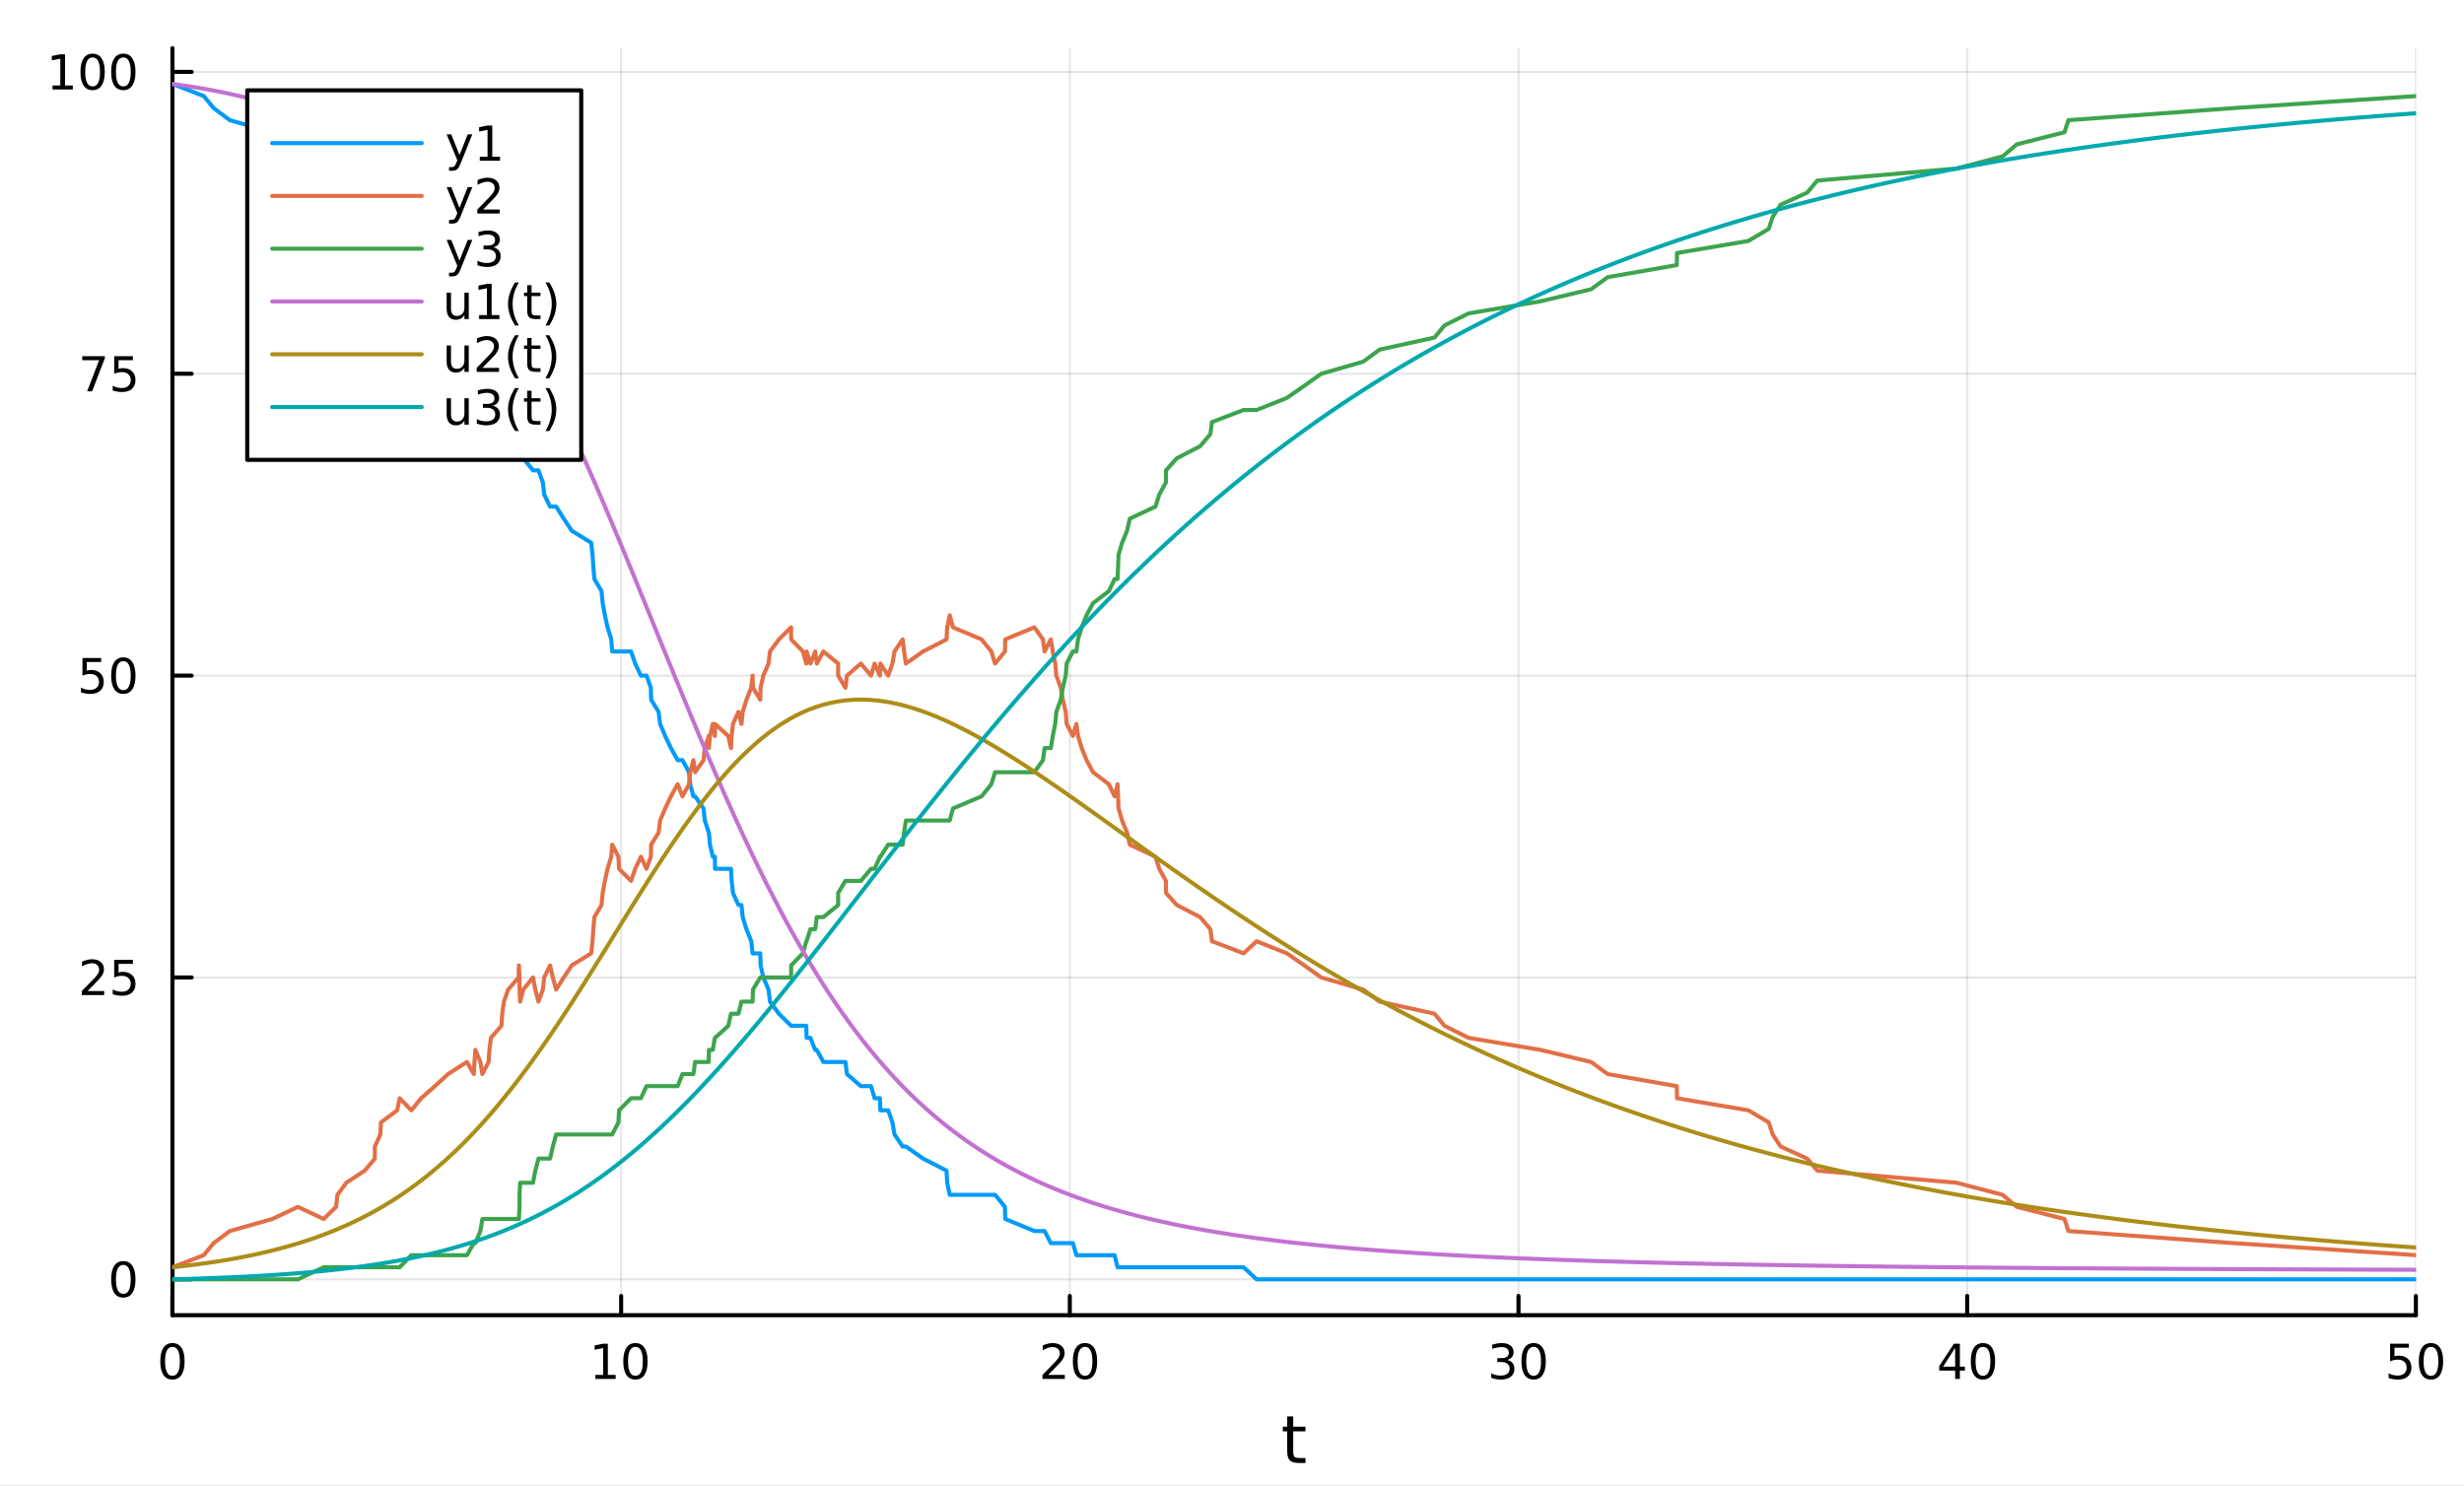 <?xml version="1.0" encoding="utf-8"?>
<svg xmlns="http://www.w3.org/2000/svg" xmlns:xlink="http://www.w3.org/1999/xlink" width="604.75" height="364.75" viewBox="0 0 2419 1459">
<rect x="0" y="0" width="2419" height="1459" fill="#333333" stroke="none"/>
<defs>
  <clipPath id="clip180">
    <rect x="0" y="0" width="2419" height="1459"/>
  </clipPath>
</defs>
<path clip-path="url(#clip180)" d="M0 1459 L2419 1459 L2419 0 L0 0  Z" fill="#ffffff" fill-rule="evenodd" fill-opacity="1"/>
<defs>
  <clipPath id="clip181">
    <rect x="483" y="0" width="1694" height="1459"/>
  </clipPath>
</defs>
<path clip-path="url(#clip180)" d="M169.299 1291.43 L2371.76 1291.43 L2371.76 47.238 L169.299 47.238  Z" fill="#ffffff" fill-rule="evenodd" fill-opacity="1"/>
<defs>
  <clipPath id="clip182">
    <rect x="169" y="47" width="2203" height="1245"/>
  </clipPath>
</defs>
<polyline clip-path="url(#clip182)" style="stroke:#000000; stroke-linecap:round; stroke-linejoin:round; stroke-width:2; stroke-opacity:0.1; fill:none" points="169.299,1291.43 169.299,47.238 "/>
<polyline clip-path="url(#clip182)" style="stroke:#000000; stroke-linecap:round; stroke-linejoin:round; stroke-width:2; stroke-opacity:0.1; fill:none" points="609.791,1291.43 609.791,47.238 "/>
<polyline clip-path="url(#clip182)" style="stroke:#000000; stroke-linecap:round; stroke-linejoin:round; stroke-width:2; stroke-opacity:0.1; fill:none" points="1050.28,1291.43 1050.28,47.238 "/>
<polyline clip-path="url(#clip182)" style="stroke:#000000; stroke-linecap:round; stroke-linejoin:round; stroke-width:2; stroke-opacity:0.1; fill:none" points="1490.78,1291.43 1490.78,47.238 "/>
<polyline clip-path="url(#clip182)" style="stroke:#000000; stroke-linecap:round; stroke-linejoin:round; stroke-width:2; stroke-opacity:0.1; fill:none" points="1931.27,1291.43 1931.27,47.238 "/>
<polyline clip-path="url(#clip182)" style="stroke:#000000; stroke-linecap:round; stroke-linejoin:round; stroke-width:2; stroke-opacity:0.1; fill:none" points="2371.76,1291.43 2371.76,47.238 "/>
<polyline clip-path="url(#clip180)" style="stroke:#000000; stroke-linecap:round; stroke-linejoin:round; stroke-width:3.999; stroke-opacity:1; fill:none" points="169.299,1291.43 2371.76,1291.43 "/>
<polyline clip-path="url(#clip180)" style="stroke:#000000; stroke-linecap:round; stroke-linejoin:round; stroke-width:3.999; stroke-opacity:1; fill:none" points="169.299,1291.43 169.299,1272.53 "/>
<polyline clip-path="url(#clip180)" style="stroke:#000000; stroke-linecap:round; stroke-linejoin:round; stroke-width:3.999; stroke-opacity:1; fill:none" points="609.791,1291.43 609.791,1272.53 "/>
<polyline clip-path="url(#clip180)" style="stroke:#000000; stroke-linecap:round; stroke-linejoin:round; stroke-width:3.999; stroke-opacity:1; fill:none" points="1050.28,1291.43 1050.28,1272.53 "/>
<polyline clip-path="url(#clip180)" style="stroke:#000000; stroke-linecap:round; stroke-linejoin:round; stroke-width:3.999; stroke-opacity:1; fill:none" points="1490.78,1291.43 1490.78,1272.53 "/>
<polyline clip-path="url(#clip180)" style="stroke:#000000; stroke-linecap:round; stroke-linejoin:round; stroke-width:3.999; stroke-opacity:1; fill:none" points="1931.27,1291.43 1931.27,1272.53 "/>
<polyline clip-path="url(#clip180)" style="stroke:#000000; stroke-linecap:round; stroke-linejoin:round; stroke-width:3.999; stroke-opacity:1; fill:none" points="2371.76,1291.43 2371.76,1272.53 "/>
<path clip-path="url(#clip180)" d="M169.299 1322.5 Q165.689 1322.5 163.86 1326.06 Q162.055 1329.6 162.055 1336.73 Q162.055 1343.84 163.86 1347.4 Q165.689 1350.94 169.299 1350.94 Q172.933 1350.94 174.739 1347.4 Q176.567 1343.84 176.567 1336.73 Q176.567 1329.6 174.739 1326.06 Q172.933 1322.5 169.299 1322.5 M169.299 1318.79 Q175.109 1318.79 178.164 1323.4 Q181.243 1327.98 181.243 1336.73 Q181.243 1345.46 178.164 1350.06 Q175.109 1354.64 169.299 1354.64 Q163.49 1354.64 160.411 1350.06 Q157.356 1345.46 157.356 1336.73 Q157.356 1327.98 160.411 1323.4 Q163.49 1318.79 169.299 1318.79 Z" fill="#000000" fill-rule="evenodd" fill-opacity="1" /><path clip-path="url(#clip180)" d="M584.481 1350.04 L592.119 1350.04 L592.119 1323.68 L583.81 1325.34 L583.81 1321.08 L592.073 1319.42 L596.749 1319.42 L596.749 1350.04 L604.387 1350.04 L604.387 1353.97 L584.481 1353.97 L584.481 1350.04 Z" fill="#000000" fill-rule="evenodd" fill-opacity="1" /><path clip-path="url(#clip180)" d="M623.83 1322.5 Q620.219 1322.5 618.39 1326.06 Q616.585 1329.6 616.585 1336.73 Q616.585 1343.84 618.39 1347.4 Q620.219 1350.94 623.83 1350.94 Q627.463 1350.94 629.269 1347.4 Q631.097 1343.84 631.097 1336.73 Q631.097 1329.6 629.269 1326.06 Q627.463 1322.5 623.83 1322.5 M623.83 1318.79 Q629.639 1318.79 632.694 1323.4 Q635.773 1327.98 635.773 1336.73 Q635.773 1345.46 632.694 1350.06 Q629.639 1354.64 623.83 1354.64 Q618.02 1354.64 614.941 1350.06 Q611.886 1345.46 611.886 1336.73 Q611.886 1327.98 614.941 1323.4 Q618.02 1318.79 623.83 1318.79 Z" fill="#000000" fill-rule="evenodd" fill-opacity="1" /><path clip-path="url(#clip180)" d="M1029.06 1350.04 L1045.38 1350.04 L1045.38 1353.97 L1023.43 1353.97 L1023.43 1350.04 Q1026.1 1347.28 1030.68 1342.66 Q1035.28 1338 1036.47 1336.66 Q1038.71 1334.14 1039.59 1332.4 Q1040.49 1330.64 1040.49 1328.95 Q1040.49 1326.2 1038.55 1324.46 Q1036.63 1322.73 1033.53 1322.73 Q1031.33 1322.73 1028.87 1323.49 Q1026.44 1324.25 1023.67 1325.81 L1023.67 1321.08 Q1026.49 1319.95 1028.94 1319.37 Q1031.4 1318.79 1033.43 1318.79 Q1038.8 1318.79 1042 1321.48 Q1045.19 1324.16 1045.19 1328.65 Q1045.19 1330.78 1044.38 1332.7 Q1043.59 1334.6 1041.49 1337.19 Q1040.91 1337.86 1037.81 1341.08 Q1034.71 1344.28 1029.06 1350.04 Z" fill="#000000" fill-rule="evenodd" fill-opacity="1" /><path clip-path="url(#clip180)" d="M1065.19 1322.5 Q1061.58 1322.5 1059.75 1326.06 Q1057.94 1329.6 1057.94 1336.73 Q1057.94 1343.84 1059.75 1347.4 Q1061.58 1350.94 1065.19 1350.94 Q1068.82 1350.94 1070.63 1347.4 Q1072.46 1343.84 1072.46 1336.73 Q1072.46 1329.6 1070.63 1326.06 Q1068.82 1322.5 1065.19 1322.5 M1065.19 1318.79 Q1071 1318.79 1074.05 1323.4 Q1077.13 1327.98 1077.13 1336.73 Q1077.13 1345.46 1074.05 1350.06 Q1071 1354.64 1065.19 1354.64 Q1059.38 1354.64 1056.3 1350.06 Q1053.25 1345.46 1053.25 1336.73 Q1053.25 1327.98 1056.3 1323.4 Q1059.38 1318.79 1065.19 1318.79 Z" fill="#000000" fill-rule="evenodd" fill-opacity="1" /><path clip-path="url(#clip180)" d="M1479.62 1335.34 Q1482.98 1336.06 1484.85 1338.33 Q1486.75 1340.6 1486.75 1343.93 Q1486.75 1349.04 1483.23 1351.84 Q1479.71 1354.64 1473.23 1354.64 Q1471.06 1354.64 1468.74 1354.2 Q1466.45 1353.79 1464 1352.93 L1464 1348.42 Q1465.94 1349.55 1468.25 1350.13 Q1470.57 1350.71 1473.09 1350.71 Q1477.49 1350.71 1479.78 1348.97 Q1482.1 1347.24 1482.1 1343.93 Q1482.1 1340.87 1479.94 1339.16 Q1477.81 1337.42 1473.99 1337.42 L1469.97 1337.42 L1469.97 1333.58 L1474.18 1333.58 Q1477.63 1333.58 1479.46 1332.22 Q1481.29 1330.83 1481.29 1328.24 Q1481.29 1325.57 1479.39 1324.16 Q1477.51 1322.73 1473.99 1322.73 Q1472.07 1322.73 1469.87 1323.14 Q1467.68 1323.56 1465.04 1324.44 L1465.04 1320.27 Q1467.7 1319.53 1470.01 1319.16 Q1472.35 1318.79 1474.41 1318.79 Q1479.73 1318.79 1482.84 1321.22 Q1485.94 1323.63 1485.94 1327.75 Q1485.94 1330.62 1484.29 1332.61 Q1482.65 1334.58 1479.62 1335.34 Z" fill="#000000" fill-rule="evenodd" fill-opacity="1" /><path clip-path="url(#clip180)" d="M1505.61 1322.5 Q1502 1322.5 1500.17 1326.06 Q1498.37 1329.6 1498.37 1336.73 Q1498.37 1343.84 1500.17 1347.4 Q1502 1350.94 1505.61 1350.94 Q1509.25 1350.94 1511.05 1347.4 Q1512.88 1343.84 1512.88 1336.73 Q1512.88 1329.6 1511.05 1326.06 Q1509.25 1322.5 1505.61 1322.5 M1505.61 1318.79 Q1511.42 1318.79 1514.48 1323.4 Q1517.56 1327.98 1517.56 1336.73 Q1517.56 1345.46 1514.48 1350.06 Q1511.42 1354.64 1505.61 1354.64 Q1499.8 1354.64 1496.72 1350.06 Q1493.67 1345.46 1493.67 1336.73 Q1493.67 1327.98 1496.72 1323.4 Q1499.8 1318.79 1505.61 1318.79 Z" fill="#000000" fill-rule="evenodd" fill-opacity="1" /><path clip-path="url(#clip180)" d="M1919.44 1323.49 L1907.64 1341.94 L1919.44 1341.94 L1919.44 1323.49 M1918.21 1319.42 L1924.09 1319.42 L1924.09 1341.94 L1929.02 1341.94 L1929.02 1345.83 L1924.09 1345.83 L1924.09 1353.97 L1919.44 1353.97 L1919.44 1345.83 L1903.84 1345.83 L1903.84 1341.31 L1918.21 1319.42 Z" fill="#000000" fill-rule="evenodd" fill-opacity="1" /><path clip-path="url(#clip180)" d="M1946.75 1322.5 Q1943.14 1322.5 1941.31 1326.06 Q1939.51 1329.6 1939.51 1336.73 Q1939.51 1343.84 1941.31 1347.4 Q1943.14 1350.94 1946.75 1350.94 Q1950.39 1350.94 1952.19 1347.4 Q1954.02 1343.84 1954.02 1336.73 Q1954.02 1329.6 1952.19 1326.06 Q1950.39 1322.5 1946.75 1322.5 M1946.75 1318.79 Q1952.56 1318.79 1955.62 1323.4 Q1958.7 1327.98 1958.7 1336.73 Q1958.7 1345.46 1955.62 1350.06 Q1952.56 1354.64 1946.75 1354.64 Q1940.94 1354.64 1937.86 1350.06 Q1934.81 1345.46 1934.81 1336.73 Q1934.81 1327.98 1937.86 1323.4 Q1940.94 1318.79 1946.75 1318.79 Z" fill="#000000" fill-rule="evenodd" fill-opacity="1" /><path clip-path="url(#clip180)" d="M2346.46 1319.42 L2364.82 1319.42 L2364.82 1323.35 L2350.74 1323.35 L2350.74 1331.82 Q2351.76 1331.48 2352.78 1331.31 Q2353.8 1331.13 2354.82 1331.13 Q2360.6 1331.13 2363.98 1334.3 Q2367.36 1337.47 2367.36 1342.89 Q2367.36 1348.46 2363.89 1351.57 Q2360.42 1354.64 2354.1 1354.64 Q2351.92 1354.64 2349.66 1354.27 Q2347.41 1353.9 2345 1353.16 L2345 1348.46 Q2347.09 1349.6 2349.31 1350.15 Q2351.53 1350.71 2354.01 1350.71 Q2358.01 1350.71 2360.35 1348.6 Q2362.69 1346.5 2362.69 1342.89 Q2362.69 1339.28 2360.35 1337.17 Q2358.01 1335.06 2354.01 1335.06 Q2352.13 1335.06 2350.26 1335.48 Q2348.41 1335.9 2346.46 1336.78 L2346.46 1319.42 Z" fill="#000000" fill-rule="evenodd" fill-opacity="1" /><path clip-path="url(#clip180)" d="M2386.57 1322.5 Q2382.96 1322.5 2381.13 1326.06 Q2379.33 1329.6 2379.33 1336.73 Q2379.33 1343.84 2381.13 1347.4 Q2382.96 1350.94 2386.57 1350.94 Q2390.21 1350.94 2392.01 1347.4 Q2393.84 1343.84 2393.84 1336.73 Q2393.84 1329.6 2392.01 1326.06 Q2390.21 1322.5 2386.57 1322.5 M2386.57 1318.79 Q2392.38 1318.79 2395.44 1323.4 Q2398.52 1327.98 2398.52 1336.73 Q2398.52 1345.46 2395.44 1350.06 Q2392.38 1354.64 2386.57 1354.64 Q2380.76 1354.64 2377.69 1350.06 Q2374.63 1345.46 2374.63 1336.73 Q2374.63 1327.98 2377.69 1323.4 Q2380.76 1318.79 2386.57 1318.79 Z" fill="#000000" fill-rule="evenodd" fill-opacity="1" /><path clip-path="url(#clip180)" d="M1269.59 1390.8 L1269.59 1400.92 L1281.65 1400.92 L1281.65 1405.47 L1269.59 1405.47 L1269.59 1424.82 Q1269.59 1429.18 1270.77 1430.42 Q1271.98 1431.66 1275.64 1431.66 L1281.65 1431.66 L1281.65 1436.56 L1275.64 1436.56 Q1268.86 1436.56 1266.28 1434.05 Q1263.7 1431.5 1263.7 1424.82 L1263.7 1405.47 L1259.41 1405.47 L1259.41 1400.92 L1263.7 1400.92 L1263.7 1390.8 L1269.59 1390.8 Z" fill="#000000" fill-rule="evenodd" fill-opacity="1" /><polyline clip-path="url(#clip182)" style="stroke:#000000; stroke-linecap:round; stroke-linejoin:round; stroke-width:2; stroke-opacity:0.1; fill:none" points="169.299,1256.22 2371.76,1256.22 "/>
<polyline clip-path="url(#clip182)" style="stroke:#000000; stroke-linecap:round; stroke-linejoin:round; stroke-width:2; stroke-opacity:0.1; fill:none" points="169.299,959.81 2371.76,959.81 "/>
<polyline clip-path="url(#clip182)" style="stroke:#000000; stroke-linecap:round; stroke-linejoin:round; stroke-width:2; stroke-opacity:0.1; fill:none" points="169.299,663.405 2371.76,663.405 "/>
<polyline clip-path="url(#clip182)" style="stroke:#000000; stroke-linecap:round; stroke-linejoin:round; stroke-width:2; stroke-opacity:0.1; fill:none" points="169.299,367 2371.76,367 "/>
<polyline clip-path="url(#clip182)" style="stroke:#000000; stroke-linecap:round; stroke-linejoin:round; stroke-width:2; stroke-opacity:0.1; fill:none" points="169.299,70.594 2371.76,70.594 "/>
<polyline clip-path="url(#clip180)" style="stroke:#000000; stroke-linecap:round; stroke-linejoin:round; stroke-width:3.999; stroke-opacity:1; fill:none" points="169.299,1291.43 169.299,47.238 "/>
<polyline clip-path="url(#clip180)" style="stroke:#000000; stroke-linecap:round; stroke-linejoin:round; stroke-width:3.999; stroke-opacity:1; fill:none" points="169.299,1256.22 188.195,1256.22 "/>
<polyline clip-path="url(#clip180)" style="stroke:#000000; stroke-linecap:round; stroke-linejoin:round; stroke-width:3.999; stroke-opacity:1; fill:none" points="169.299,959.81 188.195,959.81 "/>
<polyline clip-path="url(#clip180)" style="stroke:#000000; stroke-linecap:round; stroke-linejoin:round; stroke-width:3.999; stroke-opacity:1; fill:none" points="169.299,663.405 188.195,663.405 "/>
<polyline clip-path="url(#clip180)" style="stroke:#000000; stroke-linecap:round; stroke-linejoin:round; stroke-width:3.999; stroke-opacity:1; fill:none" points="169.299,367 188.195,367 "/>
<polyline clip-path="url(#clip180)" style="stroke:#000000; stroke-linecap:round; stroke-linejoin:round; stroke-width:3.999; stroke-opacity:1; fill:none" points="169.299,70.594 188.195,70.594 "/>
<path clip-path="url(#clip180)" d="M121.071 1242.02 Q117.46 1242.02 115.632 1245.58 Q113.826 1249.12 113.826 1256.25 Q113.826 1263.36 115.632 1266.92 Q117.46 1270.46 121.071 1270.46 Q124.705 1270.46 126.51 1266.92 Q128.339 1263.36 128.339 1256.25 Q128.339 1249.12 126.51 1245.58 Q124.705 1242.02 121.071 1242.02 M121.071 1238.31 Q126.881 1238.31 129.936 1242.92 Q133.014 1247.5 133.014 1256.25 Q133.014 1264.98 129.936 1269.58 Q126.881 1274.16 121.071 1274.16 Q115.261 1274.16 112.183 1269.58 Q109.128 1264.98 109.128 1256.25 Q109.128 1247.5 112.183 1242.92 Q115.261 1238.31 121.071 1238.31 Z" fill="#000000" fill-rule="evenodd" fill-opacity="1" /><path clip-path="url(#clip180)" d="M85.935 973.153 L102.253 973.153 L102.253 977.087 L80.311 977.087 L80.311 973.153 Q82.972 970.399 87.555 965.77 Q92.161 961.118 93.342 959.775 Q95.587 957.252 96.467 955.516 Q97.369 953.757 97.369 952.068 Q97.369 949.314 95.425 947.578 Q93.504 945.842 90.402 945.842 Q88.203 945.842 85.75 946.606 Q83.32 947.369 80.542 948.92 L80.542 944.199 Q83.366 943.065 85.819 942.486 Q88.273 941.907 90.31 941.907 Q95.68 941.907 98.874 944.592 Q102.068 947.277 102.068 951.767 Q102.068 953.896 101.258 955.817 Q100.471 957.715 98.365 960.307 Q97.786 960.979 94.684 964.196 Q91.583 967.39 85.935 973.153 Z" fill="#000000" fill-rule="evenodd" fill-opacity="1" /><path clip-path="url(#clip180)" d="M112.113 942.532 L130.468 942.532 L130.468 946.467 L116.395 946.467 L116.395 954.938 Q117.414 954.591 118.432 954.429 Q119.451 954.244 120.469 954.244 Q126.256 954.244 129.635 957.414 Q133.014 960.585 133.014 966.001 Q133.014 971.579 129.542 974.68 Q126.07 977.759 119.752 977.759 Q117.576 977.759 115.308 977.388 Q113.062 977.018 110.655 976.277 L110.655 971.579 Q112.738 972.713 114.96 973.269 Q117.182 973.824 119.659 973.824 Q123.663 973.824 126.001 971.718 Q128.339 969.612 128.339 966.001 Q128.339 962.391 126.001 960.284 Q123.663 958.178 119.659 958.178 Q117.784 958.178 115.909 958.595 Q114.058 959.011 112.113 959.891 L112.113 942.532 Z" fill="#000000" fill-rule="evenodd" fill-opacity="1" /><path clip-path="url(#clip180)" d="M80.959 646.127 L99.314 646.127 L99.314 650.062 L85.241 650.062 L85.241 658.533 Q86.259 658.186 87.278 658.024 Q88.296 657.838 89.314 657.838 Q95.101 657.838 98.48 661.009 Q101.86 664.18 101.86 669.596 Q101.86 675.174 98.388 678.275 Q94.916 681.354 88.597 681.354 Q86.421 681.354 84.153 680.983 Q81.908 680.613 79.501 679.872 L79.501 675.174 Q81.584 676.308 83.806 676.863 Q86.028 677.419 88.504 677.419 Q92.509 677.419 94.846 675.313 Q97.184 673.207 97.184 669.596 Q97.184 665.985 94.846 663.879 Q92.509 661.773 88.504 661.773 Q86.629 661.773 84.755 662.19 Q82.903 662.606 80.959 663.486 L80.959 646.127 Z" fill="#000000" fill-rule="evenodd" fill-opacity="1" /><path clip-path="url(#clip180)" d="M121.071 649.205 Q117.46 649.205 115.632 652.77 Q113.826 656.311 113.826 663.439 Q113.826 670.545 115.632 674.109 Q117.46 677.65 121.071 677.65 Q124.705 677.65 126.51 674.109 Q128.339 670.545 128.339 663.439 Q128.339 656.311 126.51 652.77 Q124.705 649.205 121.071 649.205 M121.071 645.502 Q126.881 645.502 129.936 650.108 Q133.014 654.691 133.014 663.439 Q133.014 672.165 129.936 676.771 Q126.881 681.354 121.071 681.354 Q115.261 681.354 112.183 676.771 Q109.128 672.165 109.128 663.439 Q109.128 654.691 112.183 650.108 Q115.261 645.502 121.071 645.502 Z" fill="#000000" fill-rule="evenodd" fill-opacity="1" /><path clip-path="url(#clip180)" d="M80.727 349.722 L102.948 349.722 L102.948 351.712 L90.402 384.277 L85.519 384.277 L97.323 353.657 L80.727 353.657 L80.727 349.722 Z" fill="#000000" fill-rule="evenodd" fill-opacity="1" /><path clip-path="url(#clip180)" d="M112.113 349.722 L130.468 349.722 L130.468 353.657 L116.395 353.657 L116.395 362.128 Q117.414 361.78 118.432 361.618 Q119.451 361.433 120.469 361.433 Q126.256 361.433 129.635 364.604 Q133.014 367.775 133.014 373.191 Q133.014 378.769 129.542 381.87 Q126.07 384.948 119.752 384.948 Q117.576 384.948 115.308 384.578 Q113.062 384.208 110.655 383.467 L110.655 378.769 Q112.738 379.903 114.96 380.458 Q117.182 381.014 119.659 381.014 Q123.663 381.014 126.001 378.908 Q128.339 376.801 128.339 373.191 Q128.339 369.58 126.001 367.474 Q123.663 365.368 119.659 365.368 Q117.784 365.368 115.909 365.784 Q114.058 366.201 112.113 367.081 L112.113 349.722 Z" fill="#000000" fill-rule="evenodd" fill-opacity="1" /><path clip-path="url(#clip180)" d="M51.563 83.937 L59.201 83.937 L59.201 57.575 L50.892 59.242 L50.892 54.983 L59.155 53.317 L63.831 53.317 L63.831 83.937 L71.469 83.937 L71.469 87.872 L51.563 87.872 L51.563 83.937 Z" fill="#000000" fill-rule="evenodd" fill-opacity="1" /><path clip-path="url(#clip180)" d="M90.912 56.395 Q87.301 56.395 85.472 59.959 Q83.667 63.5 83.667 70.629 Q83.667 77.734 85.472 81.299 Q87.301 84.84 90.912 84.84 Q94.546 84.84 96.351 81.299 Q98.179 77.734 98.179 70.629 Q98.179 63.5 96.351 59.959 Q94.546 56.395 90.912 56.395 M90.912 52.692 Q96.721 52.692 99.776 57.298 Q102.855 61.88 102.855 70.629 Q102.855 79.355 99.776 83.96 Q96.721 88.543 90.912 88.543 Q85.102 88.543 82.023 83.96 Q78.968 79.355 78.968 70.629 Q78.968 61.88 82.023 57.298 Q85.102 52.692 90.912 52.692 Z" fill="#000000" fill-rule="evenodd" fill-opacity="1" /><path clip-path="url(#clip180)" d="M121.071 56.395 Q117.46 56.395 115.632 59.959 Q113.826 63.5 113.826 70.629 Q113.826 77.734 115.632 81.299 Q117.46 84.84 121.071 84.84 Q124.705 84.84 126.51 81.299 Q128.339 77.734 128.339 70.629 Q128.339 63.5 126.51 59.959 Q124.705 56.395 121.071 56.395 M121.071 52.692 Q126.881 52.692 129.936 57.298 Q133.014 61.88 133.014 70.629 Q133.014 79.355 129.936 83.96 Q126.881 88.543 121.071 88.543 Q115.261 88.543 112.183 83.96 Q109.128 79.355 109.128 70.629 Q109.128 61.88 112.183 57.298 Q115.261 52.692 121.071 52.692 Z" fill="#000000" fill-rule="evenodd" fill-opacity="1" /><polyline clip-path="url(#clip182)" style="stroke:#009af9; stroke-linecap:round; stroke-linejoin:round; stroke-width:3.999; stroke-opacity:1; fill:none" points="169.299,82.451 199.995,94.307 209.761,106.163 225.577,118.019 267.378,129.875 292.462,141.732 317.758,141.732 329.916,153.588 331.299,165.444 340.023,177.3 358.026,189.156 367.975,201.013 368.02,212.869 373.393,224.725 374.02,236.581 389.952,248.437 392.312,260.294 403.85,260.294 413.497,272.15 426.98,284.006 439.853,295.862 458.386,307.718 465.174,307.718 465.81,319.575 466.676,331.431 471.615,331.431 473.563,331.431 479.677,343.287 480.442,355.143 481.974,367 492.272,378.856 493.049,390.712 494.781,402.568 498.843,414.424 509.191,426.281 509.426,438.137 510.033,438.137 510.06,438.137 510.643,438.137 513.723,449.993 523.269,461.849 525.541,461.849 528.644,461.849 532.921,473.705 534.246,485.562 540.027,497.418 542.731,497.418 546.02,497.418 553.45,509.274 561.306,521.13 580.413,532.986 581.715,544.843 582.517,556.699 583.539,568.555 590.529,580.411 591.681,592.267 593.855,604.124 596.46,615.98 600.108,627.836 601.037,639.692 607.115,639.692 607.761,639.692 619.515,639.692 623.584,651.548 629.192,663.405 634.694,663.405 638.956,675.261 639.261,687.117 646.593,698.973 648.031,710.83 653.007,722.686 658.67,734.542 665.265,746.398 669.984,746.398 676.4,758.254 677.616,770.111 680.712,781.967 682.408,781.967 690.652,793.823 691.926,805.679 695.808,817.535 695.953,817.535 697.029,829.392 699.769,841.248 701.841,841.248 701.973,853.104 714.995,853.104 717.638,853.104 718.304,864.96 719.593,876.816 724.952,888.673 727.913,888.673 729.144,900.529 732.836,912.385 737.547,924.241 738.833,936.097 739.221,936.097 746.384,936.097 746.708,947.954 749.381,959.81 754.496,971.666 755.928,983.522 764.673,995.378 776.658,1007.23 776.742,1007.23 788.171,1007.23 791.562,1007.23 791.87,1019.09 795.623,1019.09 800.303,1030.95 801.92,1030.95 808.361,1042.8 822.847,1042.8 822.866,1042.8 829.993,1042.8 831.486,1054.66 845.127,1066.52 855.135,1066.52 858.607,1078.37 863.852,1078.37 864.279,1090.23 871.962,1090.23 876.112,1102.08 878.169,1113.94 886.208,1125.8 887.574,1125.8 889.347,1125.8 906.222,1137.65 929.241,1149.51 929.904,1161.37 932.394,1173.22 935.579,1173.22 963.603,1173.22 973.22,1173.22 976.883,1173.22 986.614,1185.08 986.852,1196.93 1015.46,1208.79 1023.9,1208.79 1025.53,1208.79 1031.64,1220.65 1033.54,1220.65 1035.95,1220.65 1037.06,1220.65 1041.35,1220.65 1043.47,1220.65 1046.24,1220.65 1047.16,1220.65 1053.3,1220.65 1056.73,1232.5 1058.33,1232.5 1061.93,1232.5 1066.72,1232.5 1073.08,1232.5 1088.66,1232.5 1094.23,1232.5 1097.13,1244.36 1097.66,1244.36 1098.11,1244.36 1101.58,1244.36 1106.5,1244.36 1109.15,1244.36 1134.4,1244.36 1138.08,1244.36 1144.63,1244.36 1144.69,1244.36 1155.32,1244.36 1178.21,1244.36 1188.25,1244.36 1189.84,1244.36 1220.88,1244.36 1233.65,1256.22 1263.35,1256.22 1280.44,1256.22 1297.12,1256.22 1338.28,1256.22 1354.42,1256.22 1408.31,1256.22 1418.06,1256.22 1441.76,1256.22 1512.45,1256.22 1562.12,1256.22 1578.32,1256.22 1646.18,1256.22 1646.39,1256.22 1716.41,1256.22 1736.43,1256.22 1740.33,1256.22 1748.08,1256.22 1774.14,1256.22 1784.14,1256.22 1920.91,1256.22 1965.96,1256.22 1980.04,1256.22 2026.76,1256.22 2030.65,1256.22 2192.45,1256.22 2372.44,1256.22 "/>
<polyline clip-path="url(#clip182)" style="stroke:#e26f46; stroke-linecap:round; stroke-linejoin:round; stroke-width:3.999; stroke-opacity:1; fill:none" points="169.299,1244.36 199.995,1232.5 209.761,1220.65 225.577,1208.79 267.378,1196.93 292.462,1185.08 317.758,1196.93 329.916,1185.08 331.299,1173.22 340.023,1161.37 358.026,1149.51 367.975,1137.65 368.02,1125.8 373.393,1113.94 374.02,1102.08 389.952,1090.23 392.312,1078.37 403.85,1090.23 413.497,1078.37 426.98,1066.52 439.853,1054.66 458.386,1042.8 465.174,1054.66 465.81,1042.8 466.676,1030.95 471.615,1042.8 473.563,1054.66 479.677,1042.8 480.442,1030.95 481.974,1019.09 492.272,1007.23 493.049,995.378 494.781,983.522 498.843,971.666 509.191,959.81 509.426,947.954 510.033,959.81 510.06,971.666 510.643,983.522 513.723,971.666 523.269,959.81 525.541,971.666 528.644,983.522 532.921,971.666 534.246,959.81 540.027,947.954 542.731,959.81 546.02,971.666 553.45,959.81 561.306,947.954 580.413,936.097 581.715,924.241 582.517,912.385 583.539,900.529 590.529,888.673 591.681,876.816 593.855,864.96 596.46,853.104 600.108,841.248 601.037,829.392 607.115,841.248 607.761,853.104 619.515,864.96 623.584,853.104 629.192,841.248 634.694,853.104 638.956,841.248 639.261,829.392 646.593,817.535 648.031,805.679 653.007,793.823 658.67,781.967 665.265,770.111 669.984,781.967 676.4,770.111 677.616,758.254 680.712,746.398 682.408,758.254 690.652,746.398 691.926,734.542 695.808,722.686 695.953,734.542 697.029,722.686 699.769,710.83 701.841,722.686 701.973,710.83 714.995,722.686 717.638,734.542 718.304,722.686 719.593,710.83 724.952,698.973 727.913,710.83 729.144,698.973 732.836,687.117 737.547,675.261 738.833,663.405 739.221,675.261 746.384,687.117 746.708,675.261 749.381,663.405 754.496,651.548 755.928,639.692 764.673,627.836 776.658,615.98 776.742,627.836 788.171,639.692 791.562,651.548 791.87,639.692 795.623,651.548 800.303,639.692 801.92,651.548 808.361,639.692 822.847,651.548 822.866,663.405 829.993,675.261 831.486,663.405 845.127,651.548 855.135,663.405 858.607,651.548 863.852,663.405 864.279,651.548 871.962,663.405 876.112,651.548 878.169,639.692 886.208,627.836 887.574,639.692 889.347,651.548 906.222,639.692 929.241,627.836 929.904,615.98 932.394,604.124 935.579,615.98 963.603,627.836 973.22,639.692 976.883,651.548 986.614,639.692 986.852,627.836 1015.46,615.98 1023.9,627.836 1025.53,639.692 1031.64,627.836 1033.54,639.692 1035.95,651.548 1037.06,663.405 1041.35,675.261 1043.47,687.117 1046.24,698.973 1047.16,710.83 1053.3,722.686 1056.73,710.83 1058.33,722.686 1061.93,734.542 1066.72,746.398 1073.08,758.254 1088.66,770.111 1094.23,781.967 1097.13,770.111 1097.66,781.967 1098.11,793.823 1101.58,805.679 1106.5,817.535 1109.15,829.392 1134.4,841.248 1138.08,853.104 1144.63,864.96 1144.69,876.816 1155.32,888.673 1178.21,900.529 1188.25,912.385 1189.84,924.241 1220.88,936.097 1233.65,924.241 1263.35,936.097 1280.44,947.954 1297.12,959.81 1338.28,971.666 1354.42,983.522 1408.31,995.378 1418.06,1007.23 1441.76,1019.09 1512.45,1030.95 1562.12,1042.8 1578.32,1054.66 1646.18,1066.52 1646.39,1078.37 1716.41,1090.23 1736.43,1102.08 1740.33,1113.94 1748.08,1125.8 1774.14,1137.65 1784.14,1149.51 1920.91,1161.37 1965.96,1173.22 1980.04,1185.08 2026.76,1196.93 2030.65,1208.79 2192.45,1220.65 2372.44,1232.5 "/>
<polyline clip-path="url(#clip182)" style="stroke:#3da44d; stroke-linecap:round; stroke-linejoin:round; stroke-width:3.999; stroke-opacity:1; fill:none" points="169.299,1256.22 199.995,1256.22 209.761,1256.22 225.577,1256.22 267.378,1256.22 292.462,1256.22 317.758,1244.36 329.916,1244.36 331.299,1244.36 340.023,1244.36 358.026,1244.36 367.975,1244.36 368.02,1244.36 373.393,1244.36 374.02,1244.36 389.952,1244.36 392.312,1244.36 403.85,1232.5 413.497,1232.5 426.98,1232.5 439.853,1232.5 458.386,1232.5 465.174,1220.65 465.81,1220.65 466.676,1220.65 471.615,1208.79 473.563,1196.93 479.677,1196.93 480.442,1196.93 481.974,1196.93 492.272,1196.93 493.049,1196.93 494.781,1196.93 498.843,1196.93 509.191,1196.93 509.426,1196.93 510.033,1185.08 510.06,1173.22 510.643,1161.37 513.723,1161.37 523.269,1161.37 525.541,1149.51 528.644,1137.65 532.921,1137.65 534.246,1137.65 540.027,1137.65 542.731,1125.8 546.02,1113.94 553.45,1113.94 561.306,1113.94 580.413,1113.94 581.715,1113.94 582.517,1113.94 583.539,1113.94 590.529,1113.94 591.681,1113.94 593.855,1113.94 596.46,1113.94 600.108,1113.94 601.037,1113.94 607.115,1102.08 607.761,1090.23 619.515,1078.37 623.584,1078.37 629.192,1078.37 634.694,1066.52 638.956,1066.52 639.261,1066.52 646.593,1066.52 648.031,1066.52 653.007,1066.52 658.67,1066.52 665.265,1066.52 669.984,1054.66 676.4,1054.66 677.616,1054.66 680.712,1054.66 682.408,1042.8 690.652,1042.8 691.926,1042.8 695.808,1042.8 695.953,1030.95 697.029,1030.95 699.769,1030.95 701.841,1019.09 701.973,1019.09 714.995,1007.23 717.638,995.378 718.304,995.378 719.593,995.378 724.952,995.378 727.913,983.522 729.144,983.522 732.836,983.522 737.547,983.522 738.833,983.522 739.221,971.666 746.384,959.81 746.708,959.81 749.381,959.81 754.496,959.81 755.928,959.81 764.673,959.81 776.658,959.81 776.742,947.954 788.171,936.097 791.562,924.241 791.87,924.241 795.623,912.385 800.303,912.385 801.92,900.529 808.361,900.529 822.847,888.673 822.866,876.816 829.993,864.96 831.486,864.96 845.127,864.96 855.135,853.104 858.607,853.104 863.852,841.248 864.279,841.248 871.962,829.392 876.112,829.392 878.169,829.392 886.208,829.392 887.574,817.535 889.347,805.679 906.222,805.679 929.241,805.679 929.904,805.679 932.394,805.679 935.579,793.823 963.603,781.967 973.22,770.111 976.883,758.254 986.614,758.254 986.852,758.254 1015.46,758.254 1023.9,746.398 1025.53,734.542 1031.64,734.542 1033.54,722.686 1035.95,710.83 1037.06,698.973 1041.35,687.117 1043.47,675.261 1046.24,663.405 1047.16,651.548 1053.3,639.692 1056.73,639.692 1058.33,627.836 1061.93,615.98 1066.72,604.124 1073.08,592.267 1088.66,580.411 1094.23,568.555 1097.13,568.555 1097.66,556.699 1098.11,544.843 1101.58,532.986 1106.5,521.13 1109.15,509.274 1134.4,497.418 1138.08,485.562 1144.63,473.705 1144.69,461.849 1155.32,449.993 1178.21,438.137 1188.25,426.281 1189.84,414.424 1220.88,402.568 1233.65,402.568 1263.35,390.712 1280.44,378.856 1297.12,367 1338.28,355.143 1354.42,343.287 1408.31,331.431 1418.06,319.575 1441.76,307.718 1512.45,295.862 1562.12,284.006 1578.32,272.15 1646.18,260.294 1646.39,248.437 1716.41,236.581 1736.43,224.725 1740.33,212.869 1748.08,201.013 1774.14,189.156 1784.14,177.3 1920.91,165.444 1965.96,153.588 1980.04,141.732 2026.76,129.875 2030.65,118.019 2192.45,106.163 2372.44,94.307 "/>
<polyline clip-path="url(#clip182)" style="stroke:#c271d2; stroke-linecap:round; stroke-linejoin:round; stroke-width:3.999; stroke-opacity:1; fill:none" points="169.299,82.451 171.504,82.747 173.709,83.05 175.913,83.358 178.118,83.672 180.323,83.993 182.527,84.32 184.732,84.654 186.937,84.993 189.141,85.34 191.346,85.694 193.551,86.054 195.755,86.421 197.96,86.796 200.165,87.178 202.369,87.567 204.574,87.964 206.779,88.369 208.983,88.781 211.188,89.202 213.393,89.63 215.597,90.068 217.802,90.513 220.007,90.967 222.211,91.43 224.416,91.902 226.621,92.383 228.825,92.874 231.03,93.374 233.235,93.883 235.439,94.403 237.644,94.932 239.849,95.472 242.053,96.022 244.258,96.582 246.463,97.153 248.667,97.735 250.872,98.329 253.077,98.933 255.281,99.549 257.486,100.177 259.691,100.817 261.895,101.469 264.1,102.133 266.305,102.81 268.509,103.5 270.714,104.203 272.919,104.919 275.123,105.648 277.328,106.391 279.533,107.149 281.737,107.92 283.942,108.706 286.147,109.506 288.351,110.322 290.556,111.153 292.761,111.999 294.965,112.861 297.17,113.738 299.375,114.632 301.579,115.543 303.784,116.47 305.989,117.415 308.193,118.377 310.398,119.356 312.603,120.353 314.807,121.369 317.012,122.403 319.217,123.455 321.421,124.527 323.626,125.618 325.831,126.729 328.035,127.86 330.24,129.012 332.445,130.184 334.649,131.376 336.854,132.59 339.059,133.826 341.263,135.084 343.468,136.364 345.673,137.666 347.877,138.991 350.082,140.34 352.287,141.712 354.491,143.108 356.696,144.528 358.901,145.973 361.105,147.443 363.31,148.938 365.515,150.458 367.719,152.005 369.924,153.578 372.129,155.177 374.333,156.804 376.538,158.458 378.743,160.14 380.947,161.85 383.152,163.589 385.357,165.356 387.561,167.153 389.766,168.979 391.97,170.836 394.175,172.722 396.38,174.639 398.584,176.587 400.789,178.567 402.994,180.578 405.198,182.621 407.403,184.697 409.608,186.805 411.812,188.946 414.017,191.121 416.222,193.33 418.426,195.572 420.631,197.849 422.836,200.161 425.04,202.509 427.245,204.891 429.45,207.309 431.654,209.763 433.859,212.254 436.064,214.781 438.268,217.345 440.473,219.947 442.678,222.586 444.882,225.263 447.087,227.979 449.292,230.733 451.496,233.525 453.701,236.357 455.906,239.227 458.11,242.137 460.315,245.087 462.52,248.077 464.724,251.106 466.929,254.176 469.134,257.286 471.338,260.436 473.543,263.627 475.748,266.859 477.952,270.132 480.157,273.446 482.362,276.801 484.566,280.197 486.771,283.634 488.976,287.113 491.18,290.633 493.385,294.194 495.59,297.797 497.794,301.442 499.999,305.128 502.204,308.855 504.408,312.624 506.613,316.434 508.818,320.286 511.022,324.178 513.227,328.112 515.432,332.086 517.636,336.102 519.841,340.157 522.046,344.253 524.25,348.389 526.455,352.565 528.66,356.78 530.864,361.035 533.069,365.328 535.274,369.66 537.478,374.031 539.683,378.439 541.888,382.884 544.092,387.367 546.297,391.887 548.502,396.442 550.706,401.034 552.911,405.66 555.116,410.322 557.32,415.017 559.525,419.747 561.73,424.509 563.934,429.304 566.139,434.13 568.344,438.988 570.548,443.877 572.753,448.796 574.958,453.744 577.162,458.72 579.367,463.724 581.572,468.755 583.776,473.813 585.981,478.896 588.186,484.004 590.39,489.136 592.595,494.291 594.8,499.468 597.004,504.666 599.209,509.886 601.414,515.126 603.618,520.385 605.823,525.662 608.028,530.956 610.232,536.266 612.437,541.591 614.642,546.93 616.846,552.281 619.051,557.644 621.256,563.018 623.46,568.402 625.665,573.794 627.87,579.194 630.074,584.601 632.279,590.013 634.484,595.43 636.688,600.851 638.893,606.274 641.098,611.7 643.302,617.125 645.507,622.551 647.712,627.975 649.916,633.398 652.121,638.817 654.326,644.232 656.53,649.642 658.735,655.046 660.94,660.443 663.144,665.832 665.349,671.213 667.554,676.584 669.758,681.944 671.963,687.292 674.168,692.628 676.372,697.951 678.577,703.26 680.782,708.553 682.986,713.83 685.191,719.091 687.396,724.333 689.6,729.557 691.805,734.761 694.01,739.945 696.214,745.108 698.419,750.248 700.624,755.365 702.828,760.459 705.033,765.527 707.238,770.57 709.442,775.588 711.647,780.578 713.852,785.541 716.056,790.477 718.261,795.384 720.466,800.262 722.67,805.111 724.875,809.93 727.08,814.718 729.284,819.476 731.489,824.202 733.694,828.896 735.898,833.558 738.103,838.187 740.308,842.783 742.512,847.345 744.717,851.873 746.922,856.367 749.126,860.827 751.331,865.251 753.536,869.64 755.74,873.994 757.945,878.312 760.15,882.594 762.354,886.839 764.559,891.048 766.764,895.221 768.968,899.356 771.173,903.454 773.378,907.515 775.582,911.539 777.787,915.525 779.992,919.474 782.196,923.385 784.401,927.258 786.606,931.093 788.81,934.891 791.015,938.65 793.22,942.372 795.424,946.056 797.629,949.702 799.834,953.311 802.038,956.882 804.243,960.415 806.448,963.91 808.652,967.369 810.857,970.79 813.062,974.174 815.266,977.521 817.471,980.831 819.676,984.105 821.88,987.342 824.085,990.544 826.29,993.708 828.494,996.837 830.699,999.929 832.904,1002.99 835.108,1006.01 837.313,1008.99 839.518,1011.94 841.722,1014.86 843.927,1017.74 846.132,1020.59 848.336,1023.4 850.541,1026.18 852.746,1028.93 854.95,1031.64 857.155,1034.32 859.36,1036.97 861.564,1039.58 863.769,1042.16 865.974,1044.71 868.178,1047.23 870.383,1049.72 872.588,1052.18 874.792,1054.61 876.997,1057 879.201,1059.37 881.406,1061.7 883.611,1064.01 885.815,1066.28 888.02,1068.53 890.225,1070.75 892.429,1072.94 894.634,1075.1 896.839,1077.24 899.043,1079.34 901.248,1081.42 903.453,1083.47 905.657,1085.5 907.862,1087.5 910.067,1089.47 912.271,1091.41 914.476,1093.33 916.681,1095.23 918.885,1097.1 921.09,1098.94 923.295,1100.76 925.499,1102.56 927.704,1104.33 929.909,1106.08 932.113,1107.8 934.318,1109.5 936.523,1111.18 938.727,1112.84 940.932,1114.47 943.137,1116.09 945.341,1117.68 947.546,1119.25 949.751,1120.79 951.955,1122.32 954.16,1123.83 956.365,1125.32 958.569,1126.78 960.774,1128.23 962.979,1129.66 965.183,1131.07 967.388,1132.46 969.593,1133.83 971.797,1135.18 974.002,1136.52 976.207,1137.83 978.411,1139.13 980.616,1140.41 982.821,1141.68 985.025,1142.92 987.23,1144.15 989.435,1145.37 991.639,1146.57 993.844,1147.75 996.049,1148.91 998.253,1150.06 1000.46,1151.2 1002.66,1152.32 1004.87,1153.42 1007.07,1154.51 1009.28,1155.59 1011.48,1156.65 1013.69,1157.69 1015.89,1158.72 1018.1,1159.74 1020.3,1160.75 1022.5,1161.74 1024.71,1162.72 1026.91,1163.68 1029.12,1164.64 1031.32,1165.57 1033.53,1166.5 1035.73,1167.42 1037.94,1168.32 1040.14,1169.21 1042.35,1170.09 1044.55,1170.96 1046.76,1171.81 1048.96,1172.66 1051.17,1173.49 1053.37,1174.31 1055.57,1175.12 1057.78,1175.93 1059.98,1176.72 1062.19,1177.5 1064.39,1178.27 1066.6,1179.03 1068.8,1179.78 1071.01,1180.52 1073.21,1181.25 1075.42,1181.97 1077.62,1182.68 1079.83,1183.38 1082.03,1184.07 1084.24,1184.76 1086.44,1185.43 1088.64,1186.1 1090.85,1186.76 1093.05,1187.41 1095.26,1188.05 1097.46,1188.68 1099.67,1189.31 1101.87,1189.92 1104.08,1190.53 1106.28,1191.13 1108.49,1191.73 1110.69,1192.31 1112.9,1192.89 1115.1,1193.46 1117.31,1194.03 1119.51,1194.58 1121.71,1195.13 1123.92,1195.68 1126.12,1196.21 1128.33,1196.74 1130.53,1197.27 1132.74,1197.78 1134.94,1198.29 1137.15,1198.79 1139.35,1199.29 1141.56,1199.78 1143.76,1200.27 1145.97,1200.75 1148.17,1201.22 1150.38,1201.69 1152.58,1202.15 1154.78,1202.6 1156.99,1203.05 1159.19,1203.5 1161.4,1203.94 1163.6,1204.37 1165.81,1204.8 1168.01,1205.22 1170.22,1205.64 1172.42,1206.05 1174.63,1206.46 1176.83,1206.87 1179.04,1207.26 1181.24,1207.66 1183.45,1208.05 1185.65,1208.43 1187.85,1208.81 1190.06,1209.19 1192.26,1209.56 1194.47,1209.92 1196.67,1210.29 1198.88,1210.64 1201.08,1211 1203.29,1211.35 1205.49,1211.69 1207.7,1212.03 1209.9,1212.37 1212.11,1212.7 1214.31,1213.03 1216.52,1213.36 1218.72,1213.68 1220.92,1214 1223.13,1214.31 1225.33,1214.63 1227.54,1214.93 1229.74,1215.24 1231.95,1215.54 1234.15,1215.83 1236.36,1216.13 1238.56,1216.42 1240.77,1216.71 1242.97,1216.99 1245.18,1217.27 1247.38,1217.55 1249.59,1217.82 1251.79,1218.09 1253.99,1218.36 1256.2,1218.63 1258.4,1218.89 1260.61,1219.15 1262.81,1219.4 1265.02,1219.66 1267.22,1219.91 1269.43,1220.16 1271.63,1220.4 1273.84,1220.64 1276.04,1220.88 1278.25,1221.12 1280.45,1221.35 1282.66,1221.59 1284.86,1221.82 1287.06,1222.04 1289.27,1222.27 1291.47,1222.49 1293.68,1222.71 1295.88,1222.93 1298.09,1223.14 1300.29,1223.35 1302.5,1223.57 1304.7,1223.77 1306.91,1223.98 1309.11,1224.18 1311.32,1224.38 1313.52,1224.58 1315.73,1224.78 1317.93,1224.98 1320.13,1225.17 1322.34,1225.36 1324.54,1225.55 1326.75,1225.74 1328.95,1225.92 1331.16,1226.1 1333.36,1226.29 1335.57,1226.47 1337.77,1226.64 1339.98,1226.82 1342.18,1226.99 1344.39,1227.16 1346.59,1227.34 1348.8,1227.5 1351,1227.67 1353.2,1227.84 1355.41,1228 1357.61,1228.16 1359.82,1228.32 1362.02,1228.48 1364.23,1228.64 1366.43,1228.79 1368.64,1228.95 1370.84,1229.1 1373.05,1229.25 1375.25,1229.4 1377.46,1229.55 1379.66,1229.69 1381.87,1229.84 1384.07,1229.98 1386.27,1230.13 1388.48,1230.27 1390.68,1230.41 1392.89,1230.54 1395.09,1230.68 1397.3,1230.82 1399.5,1230.95 1401.71,1231.08 1403.91,1231.21 1406.12,1231.34 1408.32,1231.47 1410.53,1231.6 1412.73,1231.73 1414.94,1231.85 1417.14,1231.98 1419.34,1232.1 1421.55,1232.22 1423.75,1232.34 1425.96,1232.46 1428.16,1232.58 1430.37,1232.7 1432.57,1232.82 1434.78,1232.93 1436.98,1233.04 1439.19,1233.16 1441.39,1233.27 1443.6,1233.38 1445.8,1233.49 1448.01,1233.6 1450.21,1233.71 1452.41,1233.81 1454.62,1233.92 1456.82,1234.02 1459.03,1234.13 1461.23,1234.23 1463.44,1234.33 1465.64,1234.43 1467.85,1234.53 1470.05,1234.63 1472.26,1234.73 1474.46,1234.83 1476.67,1234.92 1478.87,1235.02 1481.08,1235.11 1483.28,1235.21 1485.48,1235.3 1487.69,1235.39 1489.89,1235.48 1492.1,1235.58 1494.3,1235.67 1496.51,1235.75 1498.71,1235.84 1500.92,1235.93 1503.12,1236.02 1505.33,1236.1 1507.53,1236.19 1509.74,1236.27 1511.94,1236.35 1514.15,1236.44 1516.35,1236.52 1518.55,1236.6 1520.76,1236.68 1522.96,1236.76 1525.17,1236.84 1527.37,1236.92 1529.58,1237 1531.78,1237.08 1533.99,1237.15 1536.19,1237.23 1538.4,1237.3 1540.6,1237.38 1542.81,1237.45 1545.01,1237.52 1547.22,1237.6 1549.42,1237.67 1551.62,1237.74 1553.83,1237.81 1556.03,1237.88 1558.24,1237.95 1560.44,1238.02 1562.65,1238.09 1564.85,1238.16 1567.06,1238.23 1569.26,1238.29 1571.47,1238.36 1573.67,1238.42 1575.88,1238.49 1578.08,1238.55 1580.29,1238.62 1582.49,1238.68 1584.69,1238.74 1586.9,1238.81 1589.1,1238.87 1591.31,1238.93 1593.51,1238.99 1595.72,1239.05 1597.92,1239.11 1600.13,1239.17 1602.33,1239.23 1604.54,1239.29 1606.74,1239.35 1608.95,1239.41 1611.15,1239.46 1613.35,1239.52 1615.56,1239.58 1617.76,1239.63 1619.97,1239.69 1622.17,1239.74 1624.38,1239.8 1626.58,1239.85 1628.79,1239.91 1630.99,1239.96 1633.2,1240.01 1635.4,1240.06 1637.61,1240.12 1639.81,1240.17 1642.02,1240.22 1644.22,1240.27 1646.42,1240.32 1648.63,1240.37 1650.83,1240.42 1653.04,1240.47 1655.24,1240.52 1657.45,1240.57 1659.65,1240.62 1661.86,1240.66 1664.06,1240.71 1666.27,1240.76 1668.47,1240.8 1670.68,1240.85 1672.88,1240.9 1675.09,1240.94 1677.29,1240.99 1679.49,1241.03 1681.7,1241.08 1683.9,1241.12 1686.11,1241.16 1688.31,1241.21 1690.52,1241.25 1692.72,1241.29 1694.93,1241.34 1697.13,1241.38 1699.34,1241.42 1701.54,1241.46 1703.75,1241.5 1705.95,1241.55 1708.16,1241.59 1710.36,1241.63 1712.56,1241.67 1714.77,1241.71 1716.97,1241.75 1719.18,1241.78 1721.38,1241.82 1723.59,1241.86 1725.79,1241.9 1728,1241.94 1730.2,1241.98 1732.41,1242.01 1734.61,1242.05 1736.82,1242.09 1739.02,1242.12 1741.23,1242.16 1743.43,1242.2 1745.63,1242.23 1747.84,1242.27 1750.04,1242.3 1752.25,1242.34 1754.45,1242.37 1756.66,1242.41 1758.86,1242.44 1761.07,1242.48 1763.27,1242.51 1765.48,1242.54 1767.68,1242.58 1769.89,1242.61 1772.09,1242.64 1774.3,1242.68 1776.5,1242.71 1778.7,1242.74 1780.91,1242.77 1783.11,1242.81 1785.32,1242.84 1787.52,1242.87 1789.73,1242.9 1791.93,1242.93 1794.14,1242.96 1796.34,1242.99 1798.55,1243.02 1800.75,1243.05 1802.96,1243.08 1805.16,1243.11 1807.37,1243.14 1809.57,1243.17 1811.77,1243.2 1813.98,1243.23 1816.18,1243.26 1818.39,1243.28 1820.59,1243.31 1822.8,1243.34 1825,1243.37 1827.21,1243.4 1829.41,1243.42 1831.62,1243.45 1833.82,1243.48 1836.03,1243.5 1838.23,1243.53 1840.44,1243.56 1842.64,1243.58 1844.84,1243.61 1847.05,1243.64 1849.25,1243.66 1851.46,1243.69 1853.66,1243.71 1855.87,1243.74 1858.07,1243.76 1860.28,1243.79 1862.48,1243.81 1864.69,1243.84 1866.89,1243.86 1869.1,1243.89 1871.3,1243.91 1873.51,1243.93 1875.71,1243.96 1877.91,1243.98 1880.12,1244.01 1882.32,1244.03 1884.53,1244.05 1886.73,1244.08 1888.94,1244.1 1891.14,1244.12 1893.35,1244.14 1895.55,1244.17 1897.76,1244.19 1899.96,1244.21 1902.17,1244.23 1904.37,1244.25 1906.58,1244.28 1908.78,1244.3 1910.98,1244.32 1913.19,1244.34 1915.39,1244.36 1917.6,1244.38 1919.8,1244.4 1922.01,1244.42 1924.21,1244.44 1926.42,1244.46 1928.62,1244.49 1930.83,1244.51 1933.03,1244.53 1935.24,1244.55 1937.44,1244.57 1939.65,1244.58 1941.85,1244.6 1944.05,1244.62 1946.26,1244.64 1948.46,1244.66 1950.67,1244.68 1952.87,1244.7 1955.08,1244.72 1957.28,1244.74 1959.49,1244.76 1961.69,1244.77 1963.9,1244.79 1966.1,1244.81 1968.31,1244.83 1970.51,1244.85 1972.72,1244.87 1974.92,1244.88 1977.12,1244.9 1979.33,1244.92 1981.53,1244.94 1983.74,1244.95 1985.94,1244.97 1988.15,1244.99 1990.35,1245 1992.56,1245.02 1994.76,1245.04 1996.97,1245.05 1999.17,1245.07 2001.38,1245.09 2003.58,1245.1 2005.79,1245.12 2007.99,1245.14 2010.19,1245.15 2012.4,1245.17 2014.6,1245.18 2016.81,1245.2 2019.01,1245.22 2021.22,1245.23 2023.42,1245.25 2025.63,1245.26 2027.83,1245.28 2030.04,1245.29 2032.24,1245.31 2034.45,1245.32 2036.65,1245.34 2038.86,1245.35 2041.06,1245.37 2043.26,1245.38 2045.47,1245.4 2047.67,1245.41 2049.88,1245.43 2052.08,1245.44 2054.29,1245.45 2056.49,1245.47 2058.7,1245.48 2060.9,1245.5 2063.11,1245.51 2065.31,1245.52 2067.52,1245.54 2069.72,1245.55 2071.93,1245.56 2074.13,1245.58 2076.33,1245.59 2078.54,1245.6 2080.74,1245.62 2082.95,1245.63 2085.15,1245.64 2087.36,1245.66 2089.56,1245.67 2091.77,1245.68 2093.97,1245.69 2096.18,1245.71 2098.38,1245.72 2100.59,1245.73 2102.79,1245.75 2105,1245.76 2107.2,1245.77 2109.4,1245.78 2111.61,1245.79 2113.81,1245.81 2116.02,1245.82 2118.22,1245.83 2120.43,1245.84 2122.63,1245.85 2124.84,1245.87 2127.04,1245.88 2129.25,1245.89 2131.45,1245.9 2133.66,1245.91 2135.86,1245.92 2138.07,1245.93 2140.27,1245.95 2142.47,1245.96 2144.68,1245.97 2146.88,1245.98 2149.09,1245.99 2151.29,1246 2153.5,1246.01 2155.7,1246.02 2157.91,1246.03 2160.11,1246.04 2162.32,1246.05 2164.52,1246.06 2166.73,1246.08 2168.93,1246.09 2171.14,1246.1 2173.34,1246.11 2175.54,1246.12 2177.75,1246.13 2179.95,1246.14 2182.16,1246.15 2184.36,1246.16 2186.57,1246.17 2188.77,1246.18 2190.98,1246.19 2193.18,1246.2 2195.39,1246.21 2197.59,1246.22 2199.8,1246.23 2202,1246.24 2204.21,1246.24 2206.41,1246.25 2208.61,1246.26 2210.82,1246.27 2213.02,1246.28 2215.23,1246.29 2217.43,1246.3 2219.64,1246.31 2221.84,1246.32 2224.05,1246.33 2226.25,1246.34 2228.46,1246.35 2230.66,1246.35 2232.87,1246.36 2235.07,1246.37 2237.28,1246.38 2239.48,1246.39 2241.68,1246.4 2243.89,1246.41 2246.09,1246.42 2248.3,1246.42 2250.5,1246.43 2252.71,1246.44 2254.91,1246.45 2257.12,1246.46 2259.32,1246.47 2261.53,1246.47 2263.73,1246.48 2265.94,1246.49 2268.14,1246.5 2270.35,1246.51 2272.55,1246.51 2274.75,1246.52 2276.96,1246.53 2279.16,1246.54 2281.37,1246.55 2283.57,1246.55 2285.78,1246.56 2287.98,1246.57 2290.19,1246.58 2292.39,1246.58 2294.6,1246.59 2296.8,1246.6 2299.01,1246.61 2301.21,1246.61 2303.42,1246.62 2305.62,1246.63 2307.82,1246.64 2310.03,1246.64 2312.23,1246.65 2314.44,1246.66 2316.64,1246.66 2318.85,1246.67 2321.05,1246.68 2323.26,1246.69 2325.46,1246.69 2327.67,1246.7 2329.87,1246.71 2332.08,1246.71 2334.28,1246.72 2336.49,1246.73 2338.69,1246.73 2340.89,1246.74 2343.1,1246.75 2345.3,1246.75 2347.51,1246.76 2349.71,1246.77 2351.92,1246.77 2354.12,1246.78 2356.33,1246.79 2358.53,1246.79 2360.74,1246.8 2362.94,1246.81 2365.15,1246.81 2367.35,1246.82 2369.56,1246.82 2371.76,1246.83 "/>
<polyline clip-path="url(#clip182)" style="stroke:#ac8d18; stroke-linecap:round; stroke-linejoin:round; stroke-width:3.999; stroke-opacity:1; fill:none" points="169.299,1244.36 171.504,1244.12 173.709,1243.88 175.913,1243.63 178.118,1243.38 180.323,1243.13 182.527,1242.87 184.732,1242.6 186.937,1242.33 189.141,1242.05 191.346,1241.77 193.551,1241.48 195.755,1241.19 197.96,1240.89 200.165,1240.59 202.369,1240.28 204.574,1239.96 206.779,1239.64 208.983,1239.31 211.188,1238.98 213.393,1238.63 215.597,1238.29 217.802,1237.93 220.007,1237.57 222.211,1237.2 224.416,1236.82 226.621,1236.44 228.825,1236.05 231.03,1235.65 233.235,1235.25 235.439,1234.83 237.644,1234.41 239.849,1233.98 242.053,1233.55 244.258,1233.1 246.463,1232.65 248.667,1232.18 250.872,1231.71 253.077,1231.23 255.281,1230.74 257.486,1230.24 259.691,1229.73 261.895,1229.21 264.1,1228.69 266.305,1228.15 268.509,1227.6 270.714,1227.04 272.919,1226.47 275.123,1225.89 277.328,1225.3 279.533,1224.7 281.737,1224.09 283.942,1223.47 286.147,1222.83 288.351,1222.19 290.556,1221.53 292.761,1220.86 294.965,1220.17 297.17,1219.48 299.375,1218.77 301.579,1218.05 303.784,1217.31 305.989,1216.57 308.193,1215.8 310.398,1215.03 312.603,1214.24 314.807,1213.44 317.012,1212.62 319.217,1211.79 321.421,1210.94 323.626,1210.08 325.831,1209.2 328.035,1208.3 330.24,1207.4 332.445,1206.47 334.649,1205.53 336.854,1204.57 339.059,1203.6 341.263,1202.6 343.468,1201.6 345.673,1200.57 347.877,1199.52 350.082,1198.46 352.287,1197.38 354.491,1196.28 356.696,1195.17 358.901,1194.03 361.105,1192.87 363.31,1191.7 365.515,1190.5 367.719,1189.29 369.924,1188.05 372.129,1186.8 374.333,1185.52 376.538,1184.23 378.743,1182.91 380.947,1181.57 383.152,1180.21 385.357,1178.82 387.561,1177.42 389.766,1175.99 391.97,1174.54 394.175,1173.06 396.38,1171.57 398.584,1170.05 400.789,1168.5 402.994,1166.93 405.198,1165.34 407.403,1163.72 409.608,1162.08 411.812,1160.42 414.017,1158.73 416.222,1157.01 418.426,1155.27 420.631,1153.5 422.836,1151.71 425.04,1149.89 427.245,1148.04 429.45,1146.17 431.654,1144.27 433.859,1142.35 436.064,1140.39 438.268,1138.41 440.473,1136.41 442.678,1134.37 444.882,1132.31 447.087,1130.22 449.292,1128.1 451.496,1125.96 453.701,1123.78 455.906,1121.58 458.11,1119.35 460.315,1117.09 462.52,1114.8 464.724,1112.49 466.929,1110.14 469.134,1107.77 471.338,1105.37 473.543,1102.94 475.748,1100.48 477.952,1097.99 480.157,1095.48 482.362,1092.93 484.566,1090.36 486.771,1087.76 488.976,1085.13 491.18,1082.47 493.385,1079.79 495.59,1077.07 497.794,1074.33 499.999,1071.56 502.204,1068.77 504.408,1065.94 506.613,1063.09 508.818,1060.22 511.022,1057.31 513.227,1054.38 515.432,1051.42 517.636,1048.44 519.841,1045.43 522.046,1042.4 524.25,1039.34 526.455,1036.26 528.66,1033.15 530.864,1030.02 533.069,1026.87 535.274,1023.69 537.478,1020.49 539.683,1017.27 541.888,1014.03 544.092,1010.77 546.297,1007.49 548.502,1004.18 550.706,1000.86 552.911,997.522 555.116,994.164 557.32,990.788 559.525,987.396 561.73,983.988 563.934,980.564 566.139,977.126 568.344,973.673 570.548,970.207 572.753,966.729 574.958,963.239 577.162,959.737 579.367,956.226 581.572,952.705 583.776,949.175 585.981,945.637 588.186,942.092 590.39,938.542 592.595,934.986 594.8,931.425 597.004,927.861 599.209,924.294 601.414,920.724 603.618,917.153 605.823,913.582 608.028,910.013 610.232,906.445 612.437,902.88 614.642,899.319 616.846,895.763 619.051,892.213 621.256,888.67 623.46,885.135 625.665,881.609 627.87,878.093 630.074,874.588 632.279,871.094 634.484,867.614 636.688,864.147 638.893,860.694 641.098,857.257 643.302,853.837 645.507,850.433 647.712,847.048 649.916,843.682 652.121,840.336 654.326,837.011 656.53,833.707 658.735,830.425 660.94,827.167 663.144,823.933 665.349,820.724 667.554,817.541 669.758,814.384 671.963,811.254 674.168,808.153 676.372,805.08 678.577,802.037 680.782,799.024 682.986,796.042 685.191,793.092 687.396,790.175 689.6,787.291 691.805,784.441 694.01,781.625 696.214,778.845 698.419,776.1 700.624,773.393 702.828,770.723 705.033,768.09 707.238,765.497 709.442,762.942 711.647,760.427 713.852,757.952 716.056,755.516 718.261,753.122 720.466,750.768 722.67,748.455 724.875,746.183 727.08,743.954 729.284,741.766 731.489,739.62 733.694,737.517 735.898,735.457 738.103,733.44 740.308,731.466 742.512,729.535 744.717,727.647 746.922,725.803 749.126,724.003 751.331,722.247 753.536,720.534 755.74,718.865 757.945,717.241 760.15,715.66 762.354,714.124 764.559,712.631 766.764,711.183 768.968,709.779 771.173,708.419 773.378,707.102 775.582,705.83 777.787,704.601 779.992,703.416 782.196,702.274 784.401,701.176 786.606,700.121 788.81,699.109 791.015,698.14 793.22,697.214 795.424,696.33 797.629,695.488 799.834,694.688 802.038,693.929 804.243,693.212 806.448,692.536 808.652,691.901 810.857,691.306 813.062,690.751 815.266,690.235 817.471,689.759 819.676,689.321 821.88,688.922 824.085,688.561 826.29,688.239 828.494,687.954 830.699,687.706 832.904,687.495 835.108,687.321 837.313,687.182 839.518,687.08 841.722,687.012 843.927,686.979 846.132,686.981 848.336,687.016 850.541,687.085 852.746,687.187 854.95,687.321 857.155,687.487 859.36,687.686 861.564,687.915 863.769,688.176 865.974,688.467 868.178,688.788 870.383,689.139 872.588,689.519 874.792,689.927 876.997,690.365 879.201,690.83 881.406,691.323 883.611,691.842 885.815,692.389 888.02,692.962 890.225,693.561 892.429,694.186 894.634,694.835 896.839,695.509 899.043,696.208 901.248,696.931 903.453,697.677 905.657,698.446 907.862,699.238 910.067,700.052 912.271,700.888 914.476,701.745 916.681,702.624 918.885,703.523 921.09,704.443 923.295,705.383 925.499,706.342 927.704,707.32 929.909,708.317 932.113,709.332 934.318,710.366 936.523,711.417 938.727,712.485 940.932,713.57 943.137,714.671 945.341,715.788 947.546,716.921 949.751,718.07 951.955,719.233 954.16,720.411 956.365,721.603 958.569,722.808 960.774,724.027 962.979,725.26 965.183,726.505 967.388,727.763 969.593,729.033 971.797,730.315 974.002,731.609 976.207,732.915 978.411,734.231 980.616,735.559 982.821,736.897 985.025,738.245 987.23,739.603 989.435,740.971 991.639,742.348 993.844,743.735 996.049,745.131 998.253,746.535 1000.46,747.948 1002.66,749.368 1004.87,750.797 1007.07,752.234 1009.28,753.678 1011.48,755.129 1013.69,756.587 1015.89,758.051 1018.1,759.522 1020.3,761 1022.5,762.483 1024.71,763.973 1026.91,765.468 1029.12,766.968 1031.32,768.473 1033.53,769.984 1035.73,771.499 1037.94,773.019 1040.14,774.543 1042.35,776.071 1044.55,777.603 1046.76,779.139 1048.96,780.679 1051.17,782.222 1053.37,783.768 1055.57,785.318 1057.78,786.87 1059.98,788.425 1062.19,789.982 1064.39,791.542 1066.6,793.104 1068.8,794.669 1071.01,796.235 1073.21,797.803 1075.42,799.373 1077.62,800.944 1079.83,802.516 1082.03,804.09 1084.24,805.665 1086.44,807.241 1088.64,808.817 1090.85,810.395 1093.05,811.973 1095.26,813.551 1097.46,815.13 1099.67,816.709 1101.87,818.288 1104.08,819.866 1106.28,821.445 1108.49,823.023 1110.69,824.601 1112.9,826.179 1115.1,827.756 1117.31,829.332 1119.51,830.907 1121.71,832.482 1123.92,834.056 1126.12,835.629 1128.33,837.2 1130.53,838.77 1132.74,840.339 1134.94,841.907 1137.15,843.473 1139.35,845.038 1141.56,846.601 1143.76,848.162 1145.97,849.722 1148.17,851.279 1150.38,852.835 1152.58,854.389 1154.78,855.94 1156.99,857.49 1159.19,859.037 1161.4,860.582 1163.6,862.124 1165.81,863.665 1168.01,865.202 1170.22,866.737 1172.42,868.27 1174.63,869.799 1176.83,871.326 1179.04,872.851 1181.24,874.372 1183.45,875.891 1185.65,877.406 1187.85,878.919 1190.06,880.428 1192.26,881.934 1194.47,883.438 1196.67,884.938 1198.88,886.434 1201.08,887.928 1203.29,889.418 1205.49,890.905 1207.7,892.388 1209.9,893.868 1212.11,895.344 1214.31,896.817 1216.52,898.287 1218.72,899.752 1220.92,901.214 1223.13,902.673 1225.33,904.128 1227.54,905.579 1229.74,907.026 1231.95,908.47 1234.15,909.91 1236.36,911.346 1238.56,912.778 1240.77,914.206 1242.97,915.631 1245.18,917.052 1247.38,918.468 1249.59,919.881 1251.79,921.29 1253.99,922.694 1256.2,924.095 1258.4,925.491 1260.61,926.884 1262.81,928.272 1265.02,929.657 1267.22,931.037 1269.43,932.413 1271.63,933.785 1273.84,935.152 1276.04,936.516 1278.25,937.875 1280.45,939.231 1282.66,940.582 1284.86,941.928 1287.06,943.271 1289.27,944.609 1291.47,945.943 1293.68,947.273 1295.88,948.599 1298.09,949.92 1300.29,951.237 1302.5,952.55 1304.7,953.858 1306.91,955.162 1309.11,956.462 1311.32,957.758 1313.52,959.049 1315.73,960.336 1317.93,961.618 1320.13,962.896 1322.34,964.17 1324.54,965.44 1326.75,966.705 1328.95,967.965 1331.16,969.222 1333.36,970.474 1335.57,971.721 1337.77,972.965 1339.98,974.204 1342.18,975.438 1344.39,976.668 1346.59,977.894 1348.8,979.115 1351,980.332 1353.2,981.545 1355.41,982.753 1357.61,983.957 1359.82,985.156 1362.02,986.351 1364.23,987.542 1366.43,988.728 1368.64,989.91 1370.84,991.088 1373.05,992.261 1375.25,993.43 1377.46,994.594 1379.66,995.754 1381.87,996.91 1384.07,998.061 1386.27,999.208 1388.48,1000.35 1390.68,1001.49 1392.89,1002.62 1395.09,1003.75 1397.3,1004.88 1399.5,1006 1401.71,1007.12 1403.91,1008.23 1406.12,1009.34 1408.32,1010.44 1410.53,1011.54 1412.73,1012.63 1414.94,1013.73 1417.14,1014.81 1419.34,1015.89 1421.55,1016.97 1423.75,1018.05 1425.96,1019.12 1428.16,1020.18 1430.37,1021.24 1432.57,1022.3 1434.78,1023.35 1436.98,1024.4 1439.19,1025.45 1441.39,1026.49 1443.6,1027.52 1445.8,1028.56 1448.01,1029.59 1450.21,1030.61 1452.41,1031.63 1454.62,1032.64 1456.82,1033.66 1459.03,1034.66 1461.23,1035.67 1463.44,1036.67 1465.64,1037.66 1467.85,1038.65 1470.05,1039.64 1472.26,1040.62 1474.46,1041.6 1476.67,1042.58 1478.87,1043.55 1481.08,1044.52 1483.28,1045.48 1485.48,1046.44 1487.69,1047.4 1489.89,1048.35 1492.1,1049.29 1494.3,1050.24 1496.51,1051.18 1498.71,1052.11 1500.92,1053.04 1503.12,1053.97 1505.33,1054.9 1507.53,1055.82 1509.74,1056.73 1511.94,1057.65 1514.15,1058.55 1516.35,1059.46 1518.55,1060.36 1520.76,1061.26 1522.96,1062.15 1525.17,1063.04 1527.37,1063.93 1529.58,1064.81 1531.78,1065.69 1533.99,1066.56 1536.19,1067.43 1538.4,1068.3 1540.6,1069.17 1542.81,1070.03 1545.01,1070.88 1547.22,1071.73 1549.42,1072.58 1551.62,1073.43 1553.83,1074.27 1556.03,1075.11 1558.24,1075.94 1560.44,1076.77 1562.65,1077.6 1564.85,1078.43 1567.06,1079.25 1569.26,1080.06 1571.47,1080.88 1573.67,1081.69 1575.88,1082.49 1578.08,1083.3 1580.29,1084.09 1582.49,1084.89 1584.69,1085.68 1586.9,1086.47 1589.1,1087.26 1591.31,1088.04 1593.51,1088.82 1595.72,1089.59 1597.92,1090.37 1600.13,1091.13 1602.33,1091.9 1604.54,1092.66 1606.74,1093.42 1608.95,1094.17 1611.15,1094.93 1613.35,1095.67 1615.56,1096.42 1617.76,1097.16 1619.97,1097.9 1622.17,1098.64 1624.38,1099.37 1626.58,1100.1 1628.79,1100.82 1630.99,1101.55 1633.2,1102.27 1635.4,1102.98 1637.61,1103.69 1639.81,1104.4 1642.02,1105.11 1644.22,1105.81 1646.42,1106.52 1648.63,1107.21 1650.83,1107.91 1653.04,1108.6 1655.24,1109.29 1657.45,1109.97 1659.65,1110.65 1661.86,1111.33 1664.06,1112.01 1666.27,1112.68 1668.47,1113.35 1670.68,1114.02 1672.88,1114.68 1675.09,1115.34 1677.29,1116 1679.49,1116.66 1681.7,1117.31 1683.9,1117.96 1686.11,1118.61 1688.31,1119.25 1690.52,1119.89 1692.72,1120.53 1694.93,1121.16 1697.13,1121.8 1699.34,1122.42 1701.54,1123.05 1703.75,1123.67 1705.95,1124.3 1708.16,1124.91 1710.36,1125.53 1712.56,1126.14 1714.77,1126.75 1716.97,1127.36 1719.18,1127.96 1721.38,1128.56 1723.59,1129.16 1725.79,1129.76 1728,1130.35 1730.2,1130.94 1732.41,1131.53 1734.61,1132.12 1736.82,1132.7 1739.02,1133.28 1741.23,1133.86 1743.43,1134.43 1745.63,1135 1747.84,1135.57 1750.04,1136.14 1752.25,1136.71 1754.45,1137.27 1756.66,1137.83 1758.86,1138.38 1761.07,1138.94 1763.27,1139.49 1765.48,1140.04 1767.68,1140.59 1769.89,1141.13 1772.09,1141.67 1774.3,1142.21 1776.5,1142.75 1778.7,1143.28 1780.91,1143.81 1783.11,1144.34 1785.32,1144.87 1787.52,1145.39 1789.73,1145.92 1791.93,1146.44 1794.14,1146.95 1796.34,1147.47 1798.55,1147.98 1800.75,1148.49 1802.96,1149 1805.16,1149.51 1807.37,1150.01 1809.57,1150.51 1811.77,1151.01 1813.98,1151.51 1816.18,1152 1818.39,1152.49 1820.59,1152.98 1822.8,1153.47 1825,1153.95 1827.21,1154.44 1829.41,1154.92 1831.62,1155.4 1833.82,1155.87 1836.03,1156.35 1838.23,1156.82 1840.44,1157.29 1842.64,1157.76 1844.84,1158.22 1847.05,1158.68 1849.25,1159.15 1851.46,1159.6 1853.66,1160.06 1855.87,1160.52 1858.07,1160.97 1860.28,1161.42 1862.48,1161.87 1864.69,1162.31 1866.89,1162.76 1869.1,1163.2 1871.3,1163.64 1873.51,1164.08 1875.71,1164.52 1877.91,1164.95 1880.12,1165.38 1882.32,1165.81 1884.53,1166.24 1886.73,1166.67 1888.94,1167.09 1891.14,1167.51 1893.35,1167.93 1895.55,1168.35 1897.76,1168.77 1899.96,1169.18 1902.17,1169.6 1904.37,1170.01 1906.58,1170.42 1908.78,1170.82 1910.98,1171.23 1913.19,1171.63 1915.39,1172.03 1917.6,1172.43 1919.8,1172.83 1922.01,1173.22 1924.21,1173.62 1926.42,1174.01 1928.62,1174.4 1930.83,1174.79 1933.03,1175.18 1935.24,1175.56 1937.44,1175.94 1939.65,1176.32 1941.85,1176.7 1944.05,1177.08 1946.26,1177.46 1948.46,1177.83 1950.67,1178.2 1952.87,1178.57 1955.08,1178.94 1957.28,1179.31 1959.49,1179.68 1961.69,1180.04 1963.9,1180.4 1966.1,1180.76 1968.31,1181.12 1970.51,1181.48 1972.72,1181.83 1974.92,1182.19 1977.12,1182.54 1979.33,1182.89 1981.53,1183.24 1983.74,1183.59 1985.94,1183.93 1988.15,1184.27 1990.35,1184.62 1992.56,1184.96 1994.76,1185.3 1996.97,1185.63 1999.17,1185.97 2001.38,1186.3 2003.58,1186.64 2005.79,1186.97 2007.99,1187.3 2010.19,1187.63 2012.4,1187.95 2014.6,1188.28 2016.81,1188.6 2019.01,1188.92 2021.22,1189.24 2023.42,1189.56 2025.63,1189.88 2027.83,1190.2 2030.04,1190.51 2032.24,1190.82 2034.45,1191.13 2036.65,1191.44 2038.86,1191.75 2041.06,1192.06 2043.26,1192.37 2045.47,1192.67 2047.67,1192.97 2049.88,1193.27 2052.08,1193.57 2054.29,1193.87 2056.49,1194.17 2058.7,1194.47 2060.9,1194.76 2063.11,1195.05 2065.31,1195.34 2067.52,1195.63 2069.72,1195.92 2071.93,1196.21 2074.13,1196.5 2076.33,1196.78 2078.54,1197.07 2080.74,1197.35 2082.95,1197.63 2085.15,1197.91 2087.36,1198.19 2089.56,1198.46 2091.77,1198.74 2093.97,1199.01 2096.18,1199.29 2098.38,1199.56 2100.59,1199.83 2102.79,1200.1 2105,1200.36 2107.2,1200.63 2109.4,1200.9 2111.61,1201.16 2113.81,1201.42 2116.02,1201.68 2118.22,1201.94 2120.43,1202.2 2122.63,1202.46 2124.84,1202.72 2127.04,1202.97 2129.25,1203.23 2131.45,1203.48 2133.66,1203.73 2135.86,1203.98 2138.07,1204.23 2140.27,1204.48 2142.47,1204.73 2144.68,1204.97 2146.88,1205.22 2149.09,1205.46 2151.29,1205.7 2153.5,1205.95 2155.7,1206.19 2157.91,1206.42 2160.11,1206.66 2162.32,1206.9 2164.52,1207.14 2166.73,1207.37 2168.93,1207.6 2171.14,1207.84 2173.34,1208.07 2175.54,1208.3 2177.75,1208.53 2179.95,1208.75 2182.16,1208.98 2184.36,1209.21 2186.57,1209.43 2188.77,1209.66 2190.98,1209.88 2193.18,1210.1 2195.39,1210.32 2197.59,1210.54 2199.8,1210.76 2202,1210.98 2204.21,1211.19 2206.41,1211.41 2208.61,1211.62 2210.82,1211.83 2213.02,1212.05 2215.23,1212.26 2217.43,1212.47 2219.64,1212.68 2221.84,1212.89 2224.05,1213.09 2226.25,1213.3 2228.46,1213.51 2230.66,1213.71 2232.87,1213.91 2235.07,1214.12 2237.28,1214.32 2239.48,1214.52 2241.68,1214.72 2243.89,1214.92 2246.09,1215.11 2248.3,1215.31 2250.5,1215.51 2252.71,1215.7 2254.91,1215.89 2257.12,1216.09 2259.32,1216.28 2261.53,1216.47 2263.73,1216.66 2265.94,1216.85 2268.14,1217.04 2270.35,1217.23 2272.55,1217.41 2274.75,1217.6 2276.96,1217.78 2279.16,1217.97 2281.37,1218.15 2283.57,1218.33 2285.78,1218.52 2287.98,1218.7 2290.19,1218.88 2292.39,1219.05 2294.6,1219.23 2296.8,1219.41 2299.01,1219.59 2301.21,1219.76 2303.42,1219.94 2305.62,1220.11 2307.82,1220.28 2310.03,1220.45 2312.23,1220.63 2314.44,1220.8 2316.64,1220.97 2318.85,1221.14 2321.05,1221.3 2323.26,1221.47 2325.46,1221.64 2327.67,1221.8 2329.87,1221.97 2332.08,1222.13 2334.28,1222.3 2336.49,1222.46 2338.69,1222.62 2340.89,1222.78 2343.1,1222.94 2345.3,1223.1 2347.51,1223.26 2349.71,1223.42 2351.92,1223.57 2354.12,1223.73 2356.33,1223.89 2358.53,1224.04 2360.74,1224.2 2362.94,1224.35 2365.15,1224.5 2367.35,1224.65 2369.56,1224.81 2371.76,1224.96 "/>
<polyline clip-path="url(#clip182)" style="stroke:#00a9ad; stroke-linecap:round; stroke-linejoin:round; stroke-width:3.999; stroke-opacity:1; fill:none" points="169.299,1256.22 171.504,1256.16 173.709,1256.09 175.913,1256.03 178.118,1255.97 180.323,1255.9 182.527,1255.84 184.732,1255.77 186.937,1255.7 189.141,1255.63 191.346,1255.56 193.551,1255.49 195.755,1255.41 197.96,1255.34 200.165,1255.26 202.369,1255.18 204.574,1255.1 206.779,1255.02 208.983,1254.93 211.188,1254.85 213.393,1254.76 215.597,1254.67 217.802,1254.58 220.007,1254.49 222.211,1254.39 224.416,1254.3 226.621,1254.2 228.825,1254.1 231.03,1254 233.235,1253.89 235.439,1253.79 237.644,1253.68 239.849,1253.57 242.053,1253.46 244.258,1253.34 246.463,1253.23 248.667,1253.11 250.872,1252.99 253.077,1252.86 255.281,1252.74 257.486,1252.61 259.691,1252.48 261.895,1252.34 264.1,1252.21 266.305,1252.07 268.509,1251.92 270.714,1251.78 272.919,1251.63 275.123,1251.48 277.328,1251.33 279.533,1251.17 281.737,1251.01 283.942,1250.85 286.147,1250.69 288.351,1250.52 290.556,1250.34 292.761,1250.17 294.965,1249.99 297.17,1249.81 299.375,1249.62 301.579,1249.43 303.784,1249.24 305.989,1249.04 308.193,1248.84 310.398,1248.64 312.603,1248.43 314.807,1248.22 317.012,1248 319.217,1247.78 321.421,1247.56 323.626,1247.33 325.831,1247.1 328.035,1246.86 330.24,1246.62 332.445,1246.37 334.649,1246.12 336.854,1245.86 339.059,1245.6 341.263,1245.34 343.468,1245.07 345.673,1244.79 347.877,1244.51 350.082,1244.22 352.287,1243.93 354.491,1243.63 356.696,1243.33 358.901,1243.02 361.105,1242.71 363.31,1242.39 365.515,1242.06 367.719,1241.73 369.924,1241.39 372.129,1241.05 374.333,1240.7 376.538,1240.34 378.743,1239.98 380.947,1239.61 383.152,1239.23 385.357,1238.85 387.561,1238.45 389.766,1238.06 391.97,1237.65 394.175,1237.24 396.38,1236.82 398.584,1236.39 400.789,1235.96 402.994,1235.51 405.198,1235.06 407.403,1234.6 409.608,1234.14 411.812,1233.66 414.017,1233.18 416.222,1232.69 418.426,1232.18 420.631,1231.68 422.836,1231.16 425.04,1230.63 427.245,1230.09 429.45,1229.55 431.654,1228.99 433.859,1228.43 436.064,1227.85 438.268,1227.27 440.473,1226.67 442.678,1226.07 444.882,1225.45 447.087,1224.83 449.292,1224.19 451.496,1223.54 453.701,1222.89 455.906,1222.22 458.11,1221.54 460.315,1220.85 462.52,1220.15 464.724,1219.43 466.929,1218.71 469.134,1217.97 471.338,1217.22 473.543,1216.46 475.748,1215.69 477.952,1214.9 480.157,1214.1 482.362,1213.29 484.566,1212.47 486.771,1211.63 488.976,1210.78 491.18,1209.92 493.385,1209.04 495.59,1208.15 497.794,1207.25 499.999,1206.33 502.204,1205.4 504.408,1204.46 506.613,1203.5 508.818,1202.52 511.022,1201.53 513.227,1200.53 515.432,1199.51 517.636,1198.48 519.841,1197.44 522.046,1196.37 524.25,1195.29 526.455,1194.2 528.66,1193.09 530.864,1191.97 533.069,1190.83 535.274,1189.67 537.478,1188.5 539.683,1187.31 541.888,1186.11 544.092,1184.89 546.297,1183.65 548.502,1182.4 550.706,1181.13 552.911,1179.84 555.116,1178.54 557.32,1177.22 559.525,1175.88 561.73,1174.53 563.934,1173.16 566.139,1171.77 568.344,1170.36 570.548,1168.94 572.753,1167.5 574.958,1166.04 577.162,1164.57 579.367,1163.07 581.572,1161.56 583.776,1160.04 585.981,1158.49 588.186,1156.93 590.39,1155.35 592.595,1153.75 594.8,1152.13 597.004,1150.5 599.209,1148.84 601.414,1147.17 603.618,1145.49 605.823,1143.78 608.028,1142.06 610.232,1140.31 612.437,1138.55 614.642,1136.78 616.846,1134.98 619.051,1133.17 621.256,1131.34 623.46,1129.49 625.665,1127.62 627.87,1125.74 630.074,1123.84 632.279,1121.92 634.484,1119.98 636.688,1118.03 638.893,1116.06 641.098,1114.07 643.302,1112.06 645.507,1110.04 647.712,1108 649.916,1105.94 652.121,1103.87 654.326,1101.78 656.53,1099.68 658.735,1097.55 660.94,1095.41 663.144,1093.26 665.349,1091.09 667.554,1088.9 669.758,1086.7 671.963,1084.48 674.168,1082.24 676.372,1079.99 678.577,1077.73 680.782,1075.45 682.986,1073.15 685.191,1070.84 687.396,1068.52 689.6,1066.18 691.805,1063.82 694.01,1061.45 696.214,1059.07 698.419,1056.68 700.624,1054.27 702.828,1051.84 705.033,1049.41 707.238,1046.96 709.442,1044.49 711.647,1042.02 713.852,1039.53 716.056,1037.03 718.261,1034.52 720.466,1031.99 722.67,1029.46 724.875,1026.91 727.08,1024.35 729.284,1021.78 731.489,1019.2 733.694,1016.61 735.898,1014.01 738.103,1011.4 740.308,1008.78 742.512,1006.14 744.717,1003.5 746.922,1000.85 749.126,998.195 751.331,995.527 753.536,992.85 755.74,990.165 757.945,987.472 760.15,984.77 762.354,982.061 764.559,979.345 766.764,976.621 768.968,973.89 771.173,971.152 773.378,968.407 775.582,965.656 777.787,962.898 779.992,960.135 782.196,957.365 784.401,954.59 786.606,951.81 788.81,949.024 791.015,946.234 793.22,943.439 795.424,940.639 797.629,937.834 799.834,935.026 802.038,932.213 804.243,929.397 806.448,926.578 808.652,923.755 810.857,920.929 813.062,918.1 815.266,915.268 817.471,912.434 819.676,909.598 821.88,906.76 824.085,903.919 826.29,901.078 828.494,898.234 830.699,895.39 832.904,892.544 835.108,889.697 837.313,886.85 839.518,884.002 841.722,881.154 843.927,878.305 846.132,875.457 848.336,872.608 850.541,869.76 852.746,866.912 854.95,864.065 857.155,861.219 859.36,858.373 861.564,855.528 863.769,852.685 865.974,849.843 868.178,847.003 870.383,844.164 872.588,841.327 874.792,838.492 876.997,835.659 879.201,832.828 881.406,830 883.611,827.174 885.815,824.35 888.02,821.53 890.225,818.712 892.429,815.898 894.634,813.086 896.839,810.278 899.043,807.473 901.248,804.672 903.453,801.874 905.657,799.081 907.862,796.291 910.067,793.505 912.271,790.723 914.476,787.945 916.681,785.172 918.885,782.403 921.09,779.639 923.295,776.879 925.499,774.124 927.704,771.374 929.909,768.629 932.113,765.889 934.318,763.154 936.523,760.424 938.727,757.7 940.932,754.981 943.137,752.267 945.341,749.559 947.546,746.857 949.751,744.16 951.955,741.47 954.16,738.785 956.365,736.106 958.569,733.433 960.774,730.767 962.979,728.106 965.183,725.452 967.388,722.804 969.593,720.163 971.797,717.528 974.002,714.899 976.207,712.277 978.411,709.662 980.616,707.053 982.821,704.451 985.025,701.855 987.23,699.267 989.435,696.685 991.639,694.11 993.844,691.541 996.049,688.98 998.253,686.426 1000.46,683.879 1002.66,681.339 1004.87,678.806 1007.07,676.28 1009.28,673.761 1011.48,671.249 1013.69,668.745 1015.89,666.248 1018.1,663.759 1020.3,661.276 1022.5,658.801 1024.71,656.334 1026.91,653.874 1029.12,651.421 1031.32,648.976 1033.53,646.539 1035.73,644.109 1037.94,641.686 1040.14,639.271 1042.35,636.864 1044.55,634.465 1046.76,632.073 1048.96,629.689 1051.17,627.312 1053.37,624.943 1055.57,622.582 1057.78,620.229 1059.98,617.884 1062.19,615.546 1064.39,613.216 1066.6,610.894 1068.8,608.58 1071.01,606.274 1073.21,603.975 1075.42,601.685 1077.62,599.402 1079.83,597.127 1082.03,594.86 1084.24,592.601 1086.44,590.35 1088.64,588.107 1090.85,585.872 1093.05,583.644 1095.26,581.425 1097.46,579.213 1099.67,577.01 1101.87,574.814 1104.08,572.626 1106.28,570.446 1108.49,568.274 1110.69,566.11 1112.9,563.954 1115.1,561.806 1117.31,559.665 1119.51,557.533 1121.71,555.408 1123.92,553.292 1126.12,551.183 1128.33,549.082 1130.53,546.989 1132.74,544.904 1134.94,542.826 1137.15,540.757 1139.35,538.695 1141.56,536.641 1143.76,534.595 1145.97,532.556 1148.17,530.526 1150.38,528.503 1152.58,526.488 1154.78,524.481 1156.99,522.481 1159.19,520.489 1161.4,518.505 1163.6,516.529 1165.81,514.56 1168.01,512.599 1170.22,510.646 1172.42,508.701 1174.63,506.763 1176.83,504.832 1179.04,502.91 1181.24,500.995 1183.45,499.087 1185.65,497.187 1187.85,495.295 1190.06,493.41 1192.26,491.533 1194.47,489.664 1196.67,487.801 1198.88,485.947 1201.08,484.1 1203.29,482.26 1205.49,480.428 1207.7,478.603 1209.9,476.786 1212.11,474.976 1214.31,473.173 1216.52,471.378 1218.72,469.59 1220.92,467.81 1223.13,466.037 1225.33,464.271 1227.54,462.512 1229.74,460.761 1231.95,459.017 1234.15,457.28 1236.36,455.55 1238.56,453.828 1240.77,452.113 1242.97,450.404 1245.18,448.703 1247.38,447.009 1249.59,445.322 1251.79,443.643 1253.99,441.97 1256.2,440.304 1258.4,438.645 1260.61,436.994 1262.81,435.349 1265.02,433.711 1267.22,432.08 1269.43,430.456 1271.63,428.839 1273.84,427.229 1276.04,425.625 1278.25,424.029 1280.45,422.439 1282.66,420.856 1284.86,419.28 1287.06,417.71 1289.27,416.147 1291.47,414.591 1293.68,413.042 1295.88,411.499 1298.09,409.962 1300.29,408.433 1302.5,406.91 1304.7,405.393 1306.91,403.883 1309.11,402.38 1311.32,400.883 1313.52,399.392 1315.73,397.908 1317.93,396.43 1320.13,394.959 1322.34,393.494 1324.54,392.036 1326.75,390.583 1328.95,389.137 1331.16,387.698 1333.36,386.265 1335.57,384.837 1337.77,383.417 1339.98,382.002 1342.18,380.594 1344.39,379.191 1346.59,377.795 1348.8,376.405 1351,375.021 1353.2,373.644 1355.41,372.272 1357.61,370.906 1359.82,369.546 1362.02,368.193 1364.23,366.845 1366.43,365.503 1368.64,364.167 1370.84,362.837 1373.05,361.513 1375.25,360.195 1377.46,358.883 1379.66,357.576 1381.87,356.275 1384.07,354.98 1386.27,353.691 1388.48,352.407 1390.68,351.13 1392.89,349.858 1395.09,348.591 1397.3,347.33 1399.5,346.075 1401.71,344.826 1403.91,343.582 1406.12,342.343 1408.32,341.11 1410.53,339.883 1412.73,338.661 1414.94,337.445 1417.14,336.234 1419.34,335.028 1421.55,333.828 1423.75,332.634 1425.96,331.444 1428.16,330.26 1430.37,329.082 1432.57,327.908 1434.78,326.74 1436.98,325.577 1439.19,324.42 1441.39,323.267 1443.6,322.12 1445.8,320.978 1448.01,319.841 1450.21,318.71 1452.41,317.583 1454.62,316.461 1456.82,315.345 1459.03,314.234 1461.23,313.127 1463.44,312.026 1465.64,310.929 1467.85,309.838 1470.05,308.752 1472.26,307.67 1474.46,306.594 1476.67,305.522 1478.87,304.455 1481.08,303.393 1483.28,302.336 1485.48,301.283 1487.69,300.236 1489.89,299.193 1492.1,298.155 1494.3,297.122 1496.51,296.093 1498.71,295.069 1500.92,294.05 1503.12,293.036 1505.33,292.026 1507.53,291.02 1509.74,290.02 1511.94,289.023 1514.15,288.032 1516.35,287.045 1518.55,286.062 1520.76,285.084 1522.96,284.111 1525.17,283.142 1527.37,282.177 1529.58,281.217 1531.78,280.261 1533.99,279.31 1536.19,278.362 1538.4,277.42 1540.6,276.481 1542.81,275.547 1545.01,274.618 1547.22,273.692 1549.42,272.771 1551.62,271.854 1553.83,270.941 1556.03,270.033 1558.24,269.128 1560.44,268.228 1562.65,267.332 1564.85,266.44 1567.06,265.553 1569.26,264.669 1571.47,263.789 1573.67,262.914 1575.88,262.042 1578.08,261.175 1580.29,260.311 1582.49,259.452 1584.69,258.596 1586.9,257.745 1589.1,256.897 1591.31,256.054 1593.51,255.214 1595.72,254.378 1597.92,253.546 1600.13,252.718 1602.33,251.894 1604.54,251.073 1606.74,250.257 1608.95,249.444 1611.15,248.635 1613.35,247.829 1615.56,247.028 1617.76,246.23 1619.97,245.436 1622.17,244.645 1624.38,243.858 1626.58,243.075 1628.79,242.296 1630.99,241.52 1633.2,240.747 1635.4,239.979 1637.61,239.214 1639.81,238.452 1642.02,237.694 1644.22,236.939 1646.42,236.188 1648.63,235.441 1650.83,234.697 1653.04,233.956 1655.24,233.219 1657.45,232.486 1659.65,231.755 1661.86,231.029 1664.06,230.305 1666.27,229.585 1668.47,228.868 1670.68,228.155 1672.88,227.445 1675.09,226.738 1677.29,226.035 1679.49,225.334 1681.7,224.638 1683.9,223.944 1686.11,223.254 1688.31,222.566 1690.52,221.882 1692.72,221.202 1694.93,220.524 1697.13,219.85 1699.34,219.178 1701.54,218.51 1703.75,217.845 1705.95,217.183 1708.16,216.525 1710.36,215.869 1712.56,215.216 1714.77,214.567 1716.97,213.92 1719.18,213.277 1721.38,212.636 1723.59,211.999 1725.79,211.365 1728,210.733 1730.2,210.105 1732.41,209.479 1734.61,208.856 1736.82,208.237 1739.02,207.62 1741.23,207.006 1743.43,206.395 1745.63,205.787 1747.84,205.182 1750.04,204.579 1752.25,203.98 1754.45,203.383 1756.66,202.789 1758.86,202.198 1761.07,201.61 1763.27,201.024 1765.48,200.441 1767.68,199.861 1769.89,199.284 1772.09,198.709 1774.3,198.137 1776.5,197.568 1778.7,197.001 1780.91,196.437 1783.11,195.876 1785.32,195.318 1787.52,194.762 1789.73,194.208 1791.93,193.658 1794.14,193.11 1796.34,192.564 1798.55,192.021 1800.75,191.481 1802.96,190.943 1805.16,190.407 1807.37,189.875 1809.57,189.344 1811.77,188.817 1813.98,188.291 1816.18,187.769 1818.39,187.248 1820.59,186.73 1822.8,186.215 1825,185.702 1827.21,185.191 1829.41,184.683 1831.62,184.178 1833.82,183.674 1836.03,183.173 1838.23,182.675 1840.44,182.178 1842.64,181.684 1844.84,181.193 1847.05,180.704 1849.25,180.217 1851.46,179.732 1853.66,179.25 1855.87,178.77 1858.07,178.292 1860.28,177.816 1862.48,177.343 1864.69,176.872 1866.89,176.403 1869.1,175.936 1871.3,175.472 1873.51,175.01 1875.71,174.55 1877.91,174.092 1880.12,173.636 1882.32,173.183 1884.53,172.731 1886.73,172.282 1888.94,171.835 1891.14,171.39 1893.35,170.947 1895.55,170.506 1897.76,170.068 1899.96,169.631 1902.17,169.196 1904.37,168.764 1906.58,168.333 1908.78,167.905 1910.98,167.479 1913.19,167.054 1915.39,166.632 1917.6,166.211 1919.8,165.793 1922.01,165.376 1924.21,164.962 1926.42,164.55 1928.62,164.139 1930.83,163.73 1933.03,163.324 1935.24,162.919 1937.44,162.516 1939.65,162.115 1941.85,161.716 1944.05,161.319 1946.26,160.924 1948.46,160.531 1950.67,160.139 1952.87,159.75 1955.08,159.362 1957.28,158.976 1959.49,158.592 1961.69,158.21 1963.9,157.829 1966.1,157.451 1968.31,157.074 1970.51,156.699 1972.72,156.326 1974.92,155.954 1977.12,155.584 1979.33,155.216 1981.53,154.85 1983.74,154.486 1985.94,154.123 1988.15,153.762 1990.35,153.403 1992.56,153.045 1994.76,152.69 1996.97,152.335 1999.17,151.983 2001.38,151.632 2003.58,151.283 2005.79,150.936 2007.99,150.59 2010.19,150.246 2012.4,149.903 2014.6,149.562 2016.81,149.223 2019.01,148.885 2021.22,148.549 2023.42,148.215 2025.63,147.882 2027.83,147.551 2030.04,147.221 2032.24,146.893 2034.45,146.567 2036.65,146.242 2038.86,145.919 2041.06,145.597 2043.26,145.276 2045.47,144.958 2047.67,144.64 2049.88,144.325 2052.08,144.01 2054.29,143.698 2056.49,143.386 2058.7,143.077 2060.9,142.768 2063.11,142.462 2065.31,142.156 2067.52,141.852 2069.72,141.55 2071.93,141.249 2074.13,140.949 2076.33,140.651 2078.54,140.355 2080.74,140.059 2082.95,139.766 2085.15,139.473 2087.36,139.182 2089.56,138.892 2091.77,138.604 2093.97,138.317 2096.18,138.032 2098.38,137.747 2100.59,137.465 2102.79,137.183 2105,136.903 2107.2,136.624 2109.4,136.347 2111.61,136.071 2113.81,135.796 2116.02,135.522 2118.22,135.25 2120.43,134.979 2122.63,134.71 2124.84,134.441 2127.04,134.174 2129.25,133.908 2131.45,133.644 2133.66,133.381 2135.86,133.119 2138.07,132.858 2140.27,132.598 2142.47,132.34 2144.68,132.083 2146.88,131.827 2149.09,131.573 2151.29,131.319 2153.5,131.067 2155.7,130.816 2157.91,130.566 2160.11,130.318 2162.32,130.07 2164.52,129.824 2166.73,129.579 2168.93,129.335 2171.14,129.093 2173.34,128.851 2175.54,128.611 2177.75,128.371 2179.95,128.133 2182.16,127.896 2184.36,127.661 2186.57,127.426 2188.77,127.192 2190.98,126.96 2193.18,126.728 2195.39,126.498 2197.59,126.269 2199.8,126.041 2202,125.814 2204.21,125.588 2206.41,125.363 2208.61,125.139 2210.82,124.917 2213.02,124.695 2215.23,124.475 2217.43,124.255 2219.64,124.037 2221.84,123.819 2224.05,123.603 2226.25,123.388 2228.46,123.173 2230.66,122.96 2232.87,122.748 2235.07,122.537 2237.28,122.326 2239.48,122.117 2241.68,121.909 2243.89,121.702 2246.09,121.496 2248.3,121.29 2250.5,121.086 2252.71,120.883 2254.91,120.681 2257.12,120.479 2259.32,120.279 2261.53,120.08 2263.73,119.881 2265.94,119.684 2268.14,119.487 2270.35,119.291 2272.55,119.097 2274.75,118.903 2276.96,118.71 2279.16,118.518 2281.37,118.327 2283.57,118.137 2285.78,117.948 2287.98,117.76 2290.19,117.573 2292.39,117.386 2294.6,117.201 2296.8,117.016 2299.01,116.832 2301.21,116.649 2303.42,116.467 2305.62,116.286 2307.82,116.106 2310.03,115.927 2312.23,115.748 2314.44,115.57 2316.64,115.394 2318.85,115.218 2321.05,115.042 2323.26,114.868 2325.46,114.695 2327.67,114.522 2329.87,114.35 2332.08,114.179 2334.28,114.009 2336.49,113.84 2338.69,113.671 2340.89,113.503 2343.1,113.336 2345.3,113.17 2347.51,113.005 2349.71,112.84 2351.92,112.677 2354.12,112.514 2356.33,112.352 2358.53,112.19 2360.74,112.029 2362.94,111.87 2365.15,111.711 2367.35,111.552 2369.56,111.395 2371.76,111.238 "/>
<path clip-path="url(#clip180)" d="M242.715 451.541 L570.636 451.541 L570.636 88.711 L242.715 88.711  Z" fill="#ffffff" fill-rule="evenodd" fill-opacity="1"/>
<polyline clip-path="url(#clip180)" style="stroke:#000000; stroke-linecap:round; stroke-linejoin:round; stroke-width:3.999; stroke-opacity:1; fill:none" points="242.715,451.541 570.636,451.541 570.636,88.711 242.715,88.711 242.715,451.541 "/>
<polyline clip-path="url(#clip180)" style="stroke:#009af9; stroke-linecap:round; stroke-linejoin:round; stroke-width:3.999; stroke-opacity:1; fill:none" points="267.186,140.544 414.017,140.544 "/>
<path clip-path="url(#clip180)" d="M452.33 160.228 Q450.525 164.857 448.812 166.269 Q447.099 167.681 444.229 167.681 L440.827 167.681 L440.827 164.117 L443.326 164.117 Q445.086 164.117 446.058 163.283 Q447.03 162.45 448.21 159.349 L448.974 157.405 L438.489 131.899 L443.002 131.899 L451.104 152.174 L459.205 131.899 L463.718 131.899 L452.33 160.228 Z" fill="#000000" fill-rule="evenodd" fill-opacity="1" /><path clip-path="url(#clip180)" d="M471.009 153.887 L478.647 153.887 L478.647 127.525 L470.338 129.191 L470.338 124.932 L478.601 123.266 L483.277 123.266 L483.277 153.887 L490.915 153.887 L490.915 157.821 L471.009 157.821 L471.009 153.887 Z" fill="#000000" fill-rule="evenodd" fill-opacity="1" /><polyline clip-path="url(#clip180)" style="stroke:#e26f46; stroke-linecap:round; stroke-linejoin:round; stroke-width:3.999; stroke-opacity:1; fill:none" points="267.186,192.376 414.017,192.376 "/>
<path clip-path="url(#clip180)" d="M452.33 212.061 Q450.525 216.69 448.812 218.102 Q447.099 219.514 444.229 219.514 L440.827 219.514 L440.827 215.949 L443.326 215.949 Q445.086 215.949 446.058 215.116 Q447.03 214.283 448.21 211.182 L448.974 209.237 L438.489 183.732 L443.002 183.732 L451.104 204.007 L459.205 183.732 L463.718 183.732 L452.33 212.061 Z" fill="#000000" fill-rule="evenodd" fill-opacity="1" /><path clip-path="url(#clip180)" d="M474.227 205.719 L490.545 205.719 L490.545 209.654 L468.602 209.654 L468.602 205.719 Q471.264 202.965 475.847 198.336 Q480.453 193.684 481.633 192.342 Q483.878 189.819 484.758 188.083 Q485.661 186.324 485.661 184.634 Q485.661 181.88 483.716 180.144 Q481.795 178.409 478.694 178.409 Q476.495 178.409 474.041 179.172 Q471.611 179.936 468.833 181.487 L468.833 176.765 Q471.657 175.631 474.111 175.052 Q476.564 174.474 478.601 174.474 Q483.971 174.474 487.165 177.159 Q490.359 179.843 490.359 184.334 Q490.359 186.463 489.549 188.384 Q488.762 190.282 486.656 192.874 Q486.077 193.545 482.976 196.762 Q479.874 199.956 474.227 205.719 Z" fill="#000000" fill-rule="evenodd" fill-opacity="1" /><polyline clip-path="url(#clip180)" style="stroke:#3da44d; stroke-linecap:round; stroke-linejoin:round; stroke-width:3.999; stroke-opacity:1; fill:none" points="267.186,244.209 414.017,244.209 "/>
<path clip-path="url(#clip180)" d="M452.33 263.894 Q450.525 268.523 448.812 269.935 Q447.099 271.347 444.229 271.347 L440.827 271.347 L440.827 267.782 L443.326 267.782 Q445.086 267.782 446.058 266.949 Q447.03 266.116 448.21 263.015 L448.974 261.07 L438.489 235.565 L443.002 235.565 L451.104 255.84 L459.205 235.565 L463.718 235.565 L452.33 263.894 Z" fill="#000000" fill-rule="evenodd" fill-opacity="1" /><path clip-path="url(#clip180)" d="M484.365 242.855 Q487.721 243.573 489.596 245.841 Q491.494 248.109 491.494 251.442 Q491.494 256.557 487.975 259.358 Q484.457 262.158 477.976 262.158 Q475.8 262.158 473.486 261.718 Q471.194 261.302 468.741 260.445 L468.741 255.932 Q470.685 257.066 473 257.645 Q475.314 258.224 477.837 258.224 Q482.235 258.224 484.527 256.488 Q486.841 254.752 486.841 251.442 Q486.841 248.387 484.689 246.674 Q482.559 244.938 478.74 244.938 L474.713 244.938 L474.713 241.096 L478.925 241.096 Q482.374 241.096 484.203 239.731 Q486.031 238.342 486.031 235.75 Q486.031 233.088 484.133 231.676 Q482.258 230.241 478.74 230.241 Q476.819 230.241 474.62 230.658 Q472.421 231.075 469.782 231.954 L469.782 227.788 Q472.444 227.047 474.759 226.677 Q477.097 226.307 479.157 226.307 Q484.48 226.307 487.582 228.737 Q490.683 231.144 490.683 235.264 Q490.683 238.134 489.04 240.124 Q487.397 242.092 484.365 242.855 Z" fill="#000000" fill-rule="evenodd" fill-opacity="1" /><polyline clip-path="url(#clip180)" style="stroke:#c271d2; stroke-linecap:round; stroke-linejoin:round; stroke-width:3.999; stroke-opacity:1; fill:none" points="267.186,296.042 414.017,296.042 "/>
<path clip-path="url(#clip180)" d="M438.489 303.09 L438.489 287.398 L442.748 287.398 L442.748 302.928 Q442.748 306.608 444.183 308.459 Q445.618 310.288 448.488 310.288 Q451.937 310.288 453.927 308.089 Q455.941 305.89 455.941 302.095 L455.941 287.398 L460.2 287.398 L460.2 313.32 L455.941 313.32 L455.941 309.339 Q454.39 311.7 452.33 312.857 Q450.293 313.991 447.585 313.991 Q443.118 313.991 440.804 311.214 Q438.489 308.436 438.489 303.09 M449.206 286.773 L449.206 286.773 Z" fill="#000000" fill-rule="evenodd" fill-opacity="1" /><path clip-path="url(#clip180)" d="M470.384 309.385 L478.022 309.385 L478.022 283.023 L469.713 284.69 L469.713 280.431 L477.976 278.765 L482.652 278.765 L482.652 309.385 L490.29 309.385 L490.29 313.32 L470.384 313.32 L470.384 309.385 Z" fill="#000000" fill-rule="evenodd" fill-opacity="1" /><path clip-path="url(#clip180)" d="M509.362 277.353 Q506.261 282.676 504.756 287.884 Q503.252 293.091 503.252 298.438 Q503.252 303.784 504.756 309.038 Q506.284 314.269 509.362 319.569 L505.659 319.569 Q502.187 314.13 500.451 308.876 Q498.738 303.622 498.738 298.438 Q498.738 293.276 500.451 288.046 Q502.164 282.815 505.659 277.353 L509.362 277.353 Z" fill="#000000" fill-rule="evenodd" fill-opacity="1" /><path clip-path="url(#clip180)" d="M521.838 280.038 L521.838 287.398 L530.61 287.398 L530.61 290.707 L521.838 290.707 L521.838 304.779 Q521.838 307.95 522.694 308.853 Q523.574 309.756 526.236 309.756 L530.61 309.756 L530.61 313.32 L526.236 313.32 Q521.306 313.32 519.431 311.491 Q517.556 309.64 517.556 304.779 L517.556 290.707 L514.431 290.707 L514.431 287.398 L517.556 287.398 L517.556 280.038 L521.838 280.038 Z" fill="#000000" fill-rule="evenodd" fill-opacity="1" /><path clip-path="url(#clip180)" d="M535.541 277.353 L539.244 277.353 Q542.716 282.815 544.429 288.046 Q546.165 293.276 546.165 298.438 Q546.165 303.622 544.429 308.876 Q542.716 314.13 539.244 319.569 L535.541 319.569 Q538.619 314.269 540.124 309.038 Q541.651 303.784 541.651 298.438 Q541.651 293.091 540.124 287.884 Q538.619 282.676 535.541 277.353 Z" fill="#000000" fill-rule="evenodd" fill-opacity="1" /><polyline clip-path="url(#clip180)" style="stroke:#ac8d18; stroke-linecap:round; stroke-linejoin:round; stroke-width:3.999; stroke-opacity:1; fill:none" points="267.186,347.875 414.017,347.875 "/>
<path clip-path="url(#clip180)" d="M438.489 354.923 L438.489 339.231 L442.748 339.231 L442.748 354.761 Q442.748 358.441 444.183 360.292 Q445.618 362.121 448.488 362.121 Q451.937 362.121 453.927 359.922 Q455.941 357.723 455.941 353.927 L455.941 339.231 L460.2 339.231 L460.2 365.153 L455.941 365.153 L455.941 361.172 Q454.39 363.533 452.33 364.69 Q450.293 365.824 447.585 365.824 Q443.118 365.824 440.804 363.047 Q438.489 360.269 438.489 354.923 M449.206 338.606 L449.206 338.606 Z" fill="#000000" fill-rule="evenodd" fill-opacity="1" /><path clip-path="url(#clip180)" d="M473.602 361.218 L489.92 361.218 L489.92 365.153 L467.977 365.153 L467.977 361.218 Q470.639 358.464 475.222 353.835 Q479.828 349.183 481.008 347.84 Q483.254 345.318 484.133 343.582 Q485.036 341.823 485.036 340.133 Q485.036 337.379 483.091 335.643 Q481.17 333.907 478.069 333.907 Q475.87 333.907 473.416 334.671 Q470.986 335.435 468.209 336.985 L468.209 332.264 Q471.032 331.13 473.486 330.551 Q475.939 329.973 477.976 329.973 Q483.346 329.973 486.54 332.657 Q489.734 335.342 489.734 339.832 Q489.734 341.962 488.924 343.883 Q488.137 345.78 486.031 348.373 Q485.452 349.044 482.351 352.261 Q479.249 355.455 473.602 361.218 Z" fill="#000000" fill-rule="evenodd" fill-opacity="1" /><path clip-path="url(#clip180)" d="M509.362 329.186 Q506.261 334.509 504.756 339.717 Q503.252 344.924 503.252 350.271 Q503.252 355.617 504.756 360.871 Q506.284 366.102 509.362 371.402 L505.659 371.402 Q502.187 365.963 500.451 360.709 Q498.738 355.455 498.738 350.271 Q498.738 345.109 500.451 339.879 Q502.164 334.648 505.659 329.186 L509.362 329.186 Z" fill="#000000" fill-rule="evenodd" fill-opacity="1" /><path clip-path="url(#clip180)" d="M521.838 331.87 L521.838 339.231 L530.61 339.231 L530.61 342.54 L521.838 342.54 L521.838 356.612 Q521.838 359.783 522.694 360.686 Q523.574 361.588 526.236 361.588 L530.61 361.588 L530.61 365.153 L526.236 365.153 Q521.306 365.153 519.431 363.324 Q517.556 361.473 517.556 356.612 L517.556 342.54 L514.431 342.54 L514.431 339.231 L517.556 339.231 L517.556 331.87 L521.838 331.87 Z" fill="#000000" fill-rule="evenodd" fill-opacity="1" /><path clip-path="url(#clip180)" d="M535.541 329.186 L539.244 329.186 Q542.716 334.648 544.429 339.879 Q546.165 345.109 546.165 350.271 Q546.165 355.455 544.429 360.709 Q542.716 365.963 539.244 371.402 L535.541 371.402 Q538.619 366.102 540.124 360.871 Q541.651 355.617 541.651 350.271 Q541.651 344.924 540.124 339.717 Q538.619 334.509 535.541 329.186 Z" fill="#000000" fill-rule="evenodd" fill-opacity="1" /><polyline clip-path="url(#clip180)" style="stroke:#00a9ad; stroke-linecap:round; stroke-linejoin:round; stroke-width:3.999; stroke-opacity:1; fill:none" points="267.186,399.708 414.017,399.708 "/>
<path clip-path="url(#clip180)" d="M438.489 406.756 L438.489 391.063 L442.748 391.063 L442.748 406.594 Q442.748 410.274 444.183 412.125 Q445.618 413.954 448.488 413.954 Q451.937 413.954 453.927 411.755 Q455.941 409.556 455.941 405.76 L455.941 391.063 L460.2 391.063 L460.2 416.986 L455.941 416.986 L455.941 413.005 Q454.39 415.365 452.33 416.523 Q450.293 417.657 447.585 417.657 Q443.118 417.657 440.804 414.879 Q438.489 412.102 438.489 406.756 M449.206 390.438 L449.206 390.438 Z" fill="#000000" fill-rule="evenodd" fill-opacity="1" /><path clip-path="url(#clip180)" d="M483.74 398.354 Q487.096 399.072 488.971 401.34 Q490.869 403.608 490.869 406.941 Q490.869 412.056 487.35 414.856 Q483.832 417.657 477.351 417.657 Q475.176 417.657 472.861 417.217 Q470.569 416.8 468.116 415.944 L468.116 411.431 Q470.06 412.565 472.375 413.144 Q474.689 413.722 477.212 413.722 Q481.61 413.722 483.902 411.986 Q486.216 410.25 486.216 406.941 Q486.216 403.886 484.064 402.173 Q481.934 400.437 478.115 400.437 L474.088 400.437 L474.088 396.595 L478.3 396.595 Q481.749 396.595 483.578 395.229 Q485.406 393.841 485.406 391.249 Q485.406 388.587 483.508 387.175 Q481.633 385.74 478.115 385.74 Q476.194 385.74 473.995 386.157 Q471.796 386.573 469.158 387.453 L469.158 383.287 Q471.819 382.546 474.134 382.176 Q476.472 381.805 478.532 381.805 Q483.855 381.805 486.957 384.236 Q490.058 386.643 490.058 390.763 Q490.058 393.632 488.415 395.623 Q486.772 397.59 483.74 398.354 Z" fill="#000000" fill-rule="evenodd" fill-opacity="1" /><path clip-path="url(#clip180)" d="M509.362 381.019 Q506.261 386.342 504.756 391.549 Q503.252 396.757 503.252 402.103 Q503.252 407.45 504.756 412.704 Q506.284 417.935 509.362 423.235 L505.659 423.235 Q502.187 417.796 500.451 412.542 Q498.738 407.288 498.738 402.103 Q498.738 396.942 500.451 391.711 Q502.164 386.481 505.659 381.019 L509.362 381.019 Z" fill="#000000" fill-rule="evenodd" fill-opacity="1" /><path clip-path="url(#clip180)" d="M521.838 383.703 L521.838 391.063 L530.61 391.063 L530.61 394.373 L521.838 394.373 L521.838 408.445 Q521.838 411.616 522.694 412.519 Q523.574 413.421 526.236 413.421 L530.61 413.421 L530.61 416.986 L526.236 416.986 Q521.306 416.986 519.431 415.157 Q517.556 413.306 517.556 408.445 L517.556 394.373 L514.431 394.373 L514.431 391.063 L517.556 391.063 L517.556 383.703 L521.838 383.703 Z" fill="#000000" fill-rule="evenodd" fill-opacity="1" /><path clip-path="url(#clip180)" d="M535.541 381.019 L539.244 381.019 Q542.716 386.481 544.429 391.711 Q546.165 396.942 546.165 402.103 Q546.165 407.288 544.429 412.542 Q542.716 417.796 539.244 423.235 L535.541 423.235 Q538.619 417.935 540.124 412.704 Q541.651 407.45 541.651 402.103 Q541.651 396.757 540.124 391.549 Q538.619 386.342 535.541 381.019 Z" fill="#000000" fill-rule="evenodd" fill-opacity="1" /></svg>
